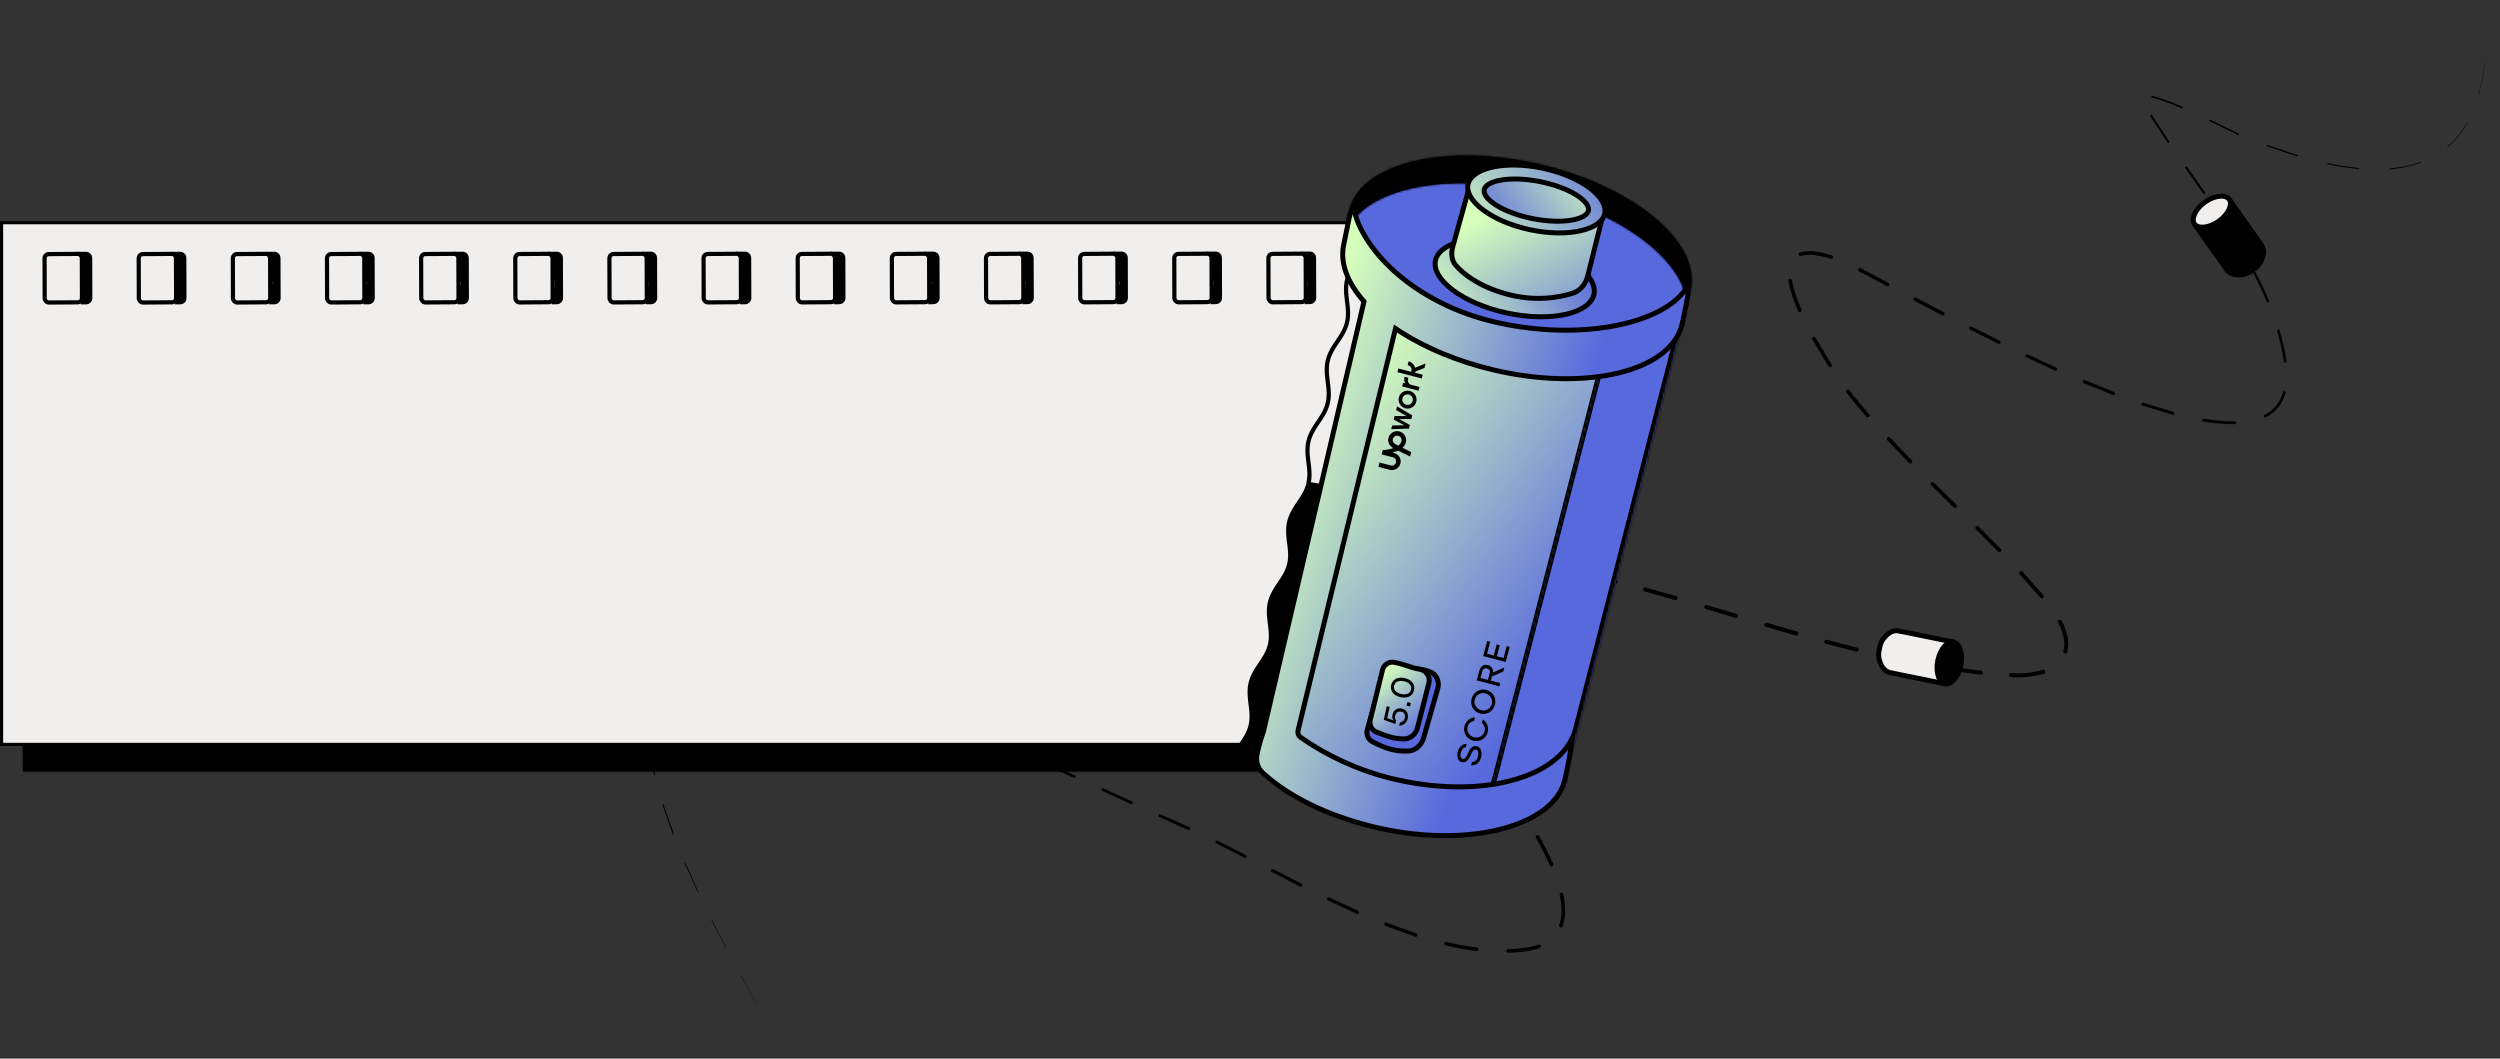 <svg width="1195" height="506" viewBox="0 0 1195 506" fill="none" xmlns="http://www.w3.org/2000/svg">
<rect x="0" y="0" width="1195" height="506" fill="#333333" stroke="none"/>
<path d="M376.056 505.715L368.736 492.626L376.056 505.715Z" fill="black"/>
<path d="M361.366 479.558L354.086 466.46C354.072 466.445 354.064 466.425 354.064 466.405C354.064 466.384 354.072 466.365 354.086 466.35C354.093 466.342 354.101 466.335 354.111 466.33C354.12 466.326 354.131 466.323 354.141 466.323C354.152 466.323 354.162 466.326 354.172 466.33C354.181 466.335 354.19 466.342 354.196 466.35L361.426 479.498C361.434 479.508 361.438 479.52 361.438 479.533C361.438 479.546 361.434 479.558 361.426 479.568C361.417 479.573 361.406 479.575 361.395 479.573C361.384 479.571 361.374 479.566 361.366 479.558Z" fill="black"/>
<path d="M346.988 453.252L340.108 439.934C340.099 439.918 340.094 439.9 340.092 439.881C340.091 439.863 340.093 439.844 340.098 439.827C340.104 439.809 340.113 439.793 340.125 439.779C340.137 439.764 340.152 439.753 340.168 439.744C340.184 439.736 340.202 439.73 340.221 439.729C340.239 439.727 340.258 439.729 340.276 439.735C340.293 439.74 340.31 439.749 340.324 439.761C340.338 439.773 340.35 439.788 340.358 439.804L347.178 453.142C347.192 453.17 347.195 453.203 347.186 453.232C347.176 453.262 347.156 453.287 347.128 453.302C347.102 453.311 347.075 453.311 347.049 453.302C347.024 453.292 347.002 453.275 346.988 453.252Z" fill="black"/>
<path d="M333.527 426.466L327.317 412.808C327.297 412.759 327.295 412.703 327.314 412.653C327.332 412.603 327.369 412.562 327.417 412.538C327.467 412.517 327.522 412.516 327.572 412.535C327.622 412.553 327.664 412.59 327.687 412.638L333.837 426.306C333.847 426.326 333.853 426.348 333.853 426.371C333.854 426.393 333.85 426.415 333.841 426.436C333.833 426.457 333.82 426.475 333.804 426.491C333.788 426.506 333.768 426.518 333.747 426.526C333.71 426.545 333.667 426.549 333.626 426.538C333.585 426.527 333.55 426.501 333.527 426.466Z" fill="black"/>
<path d="M321.647 398.91L316.647 384.752C316.634 384.722 316.628 384.688 316.629 384.655C316.63 384.622 316.637 384.589 316.652 384.559C316.666 384.529 316.686 384.502 316.711 384.481C316.736 384.459 316.765 384.442 316.797 384.432C316.861 384.409 316.931 384.412 316.992 384.44C317.054 384.468 317.102 384.519 317.127 384.582L322.127 398.73C322.146 398.787 322.142 398.849 322.116 398.904C322.09 398.958 322.044 399 321.987 399.02C321.959 399.041 321.926 399.055 321.892 399.06C321.857 399.066 321.822 399.063 321.789 399.052C321.755 399.042 321.725 399.023 321.701 398.998C321.676 398.974 321.658 398.943 321.647 398.91Z" fill="black"/>
<path d="M312.647 370.275C311.497 365.403 310.678 360.459 310.197 355.477C310.193 355.436 310.197 355.395 310.209 355.356C310.22 355.317 310.24 355.28 310.266 355.249C310.292 355.217 310.324 355.191 310.36 355.172C310.396 355.153 310.436 355.141 310.477 355.137C310.56 355.134 310.64 355.162 310.703 355.216C310.766 355.269 310.807 355.345 310.817 355.427C311.26 360.398 312.045 365.332 313.167 370.195C313.182 370.269 313.167 370.346 313.126 370.409C313.085 370.473 313.021 370.518 312.947 370.535C312.874 370.535 312.803 370.509 312.748 370.461C312.692 370.414 312.657 370.347 312.647 370.275Z" fill="black"/>
<path d="M310.647 340.409C311.392 335.378 313.359 330.606 316.377 326.511C316.406 326.473 316.443 326.442 316.485 326.418C316.526 326.395 316.572 326.38 316.62 326.374C316.667 326.368 316.715 326.372 316.761 326.386C316.807 326.399 316.85 326.421 316.887 326.451C316.963 326.51 317.012 326.597 317.025 326.692C317.038 326.787 317.014 326.883 316.957 326.961C313.988 330.936 312.035 335.577 311.267 340.479C311.261 340.523 311.246 340.566 311.223 340.605C311.2 340.643 311.169 340.677 311.133 340.703C311.096 340.729 311.054 340.748 311.011 340.757C310.967 340.767 310.921 340.767 310.877 340.759C310.806 340.733 310.745 340.685 310.704 340.622C310.663 340.559 310.643 340.484 310.647 340.409Z" fill="black"/>
<path d="M328.546 317.802C333.318 316.143 338.325 315.256 343.376 315.173C343.432 315.17 343.487 315.178 343.539 315.197C343.591 315.216 343.638 315.244 343.679 315.282C343.72 315.319 343.753 315.364 343.777 315.414C343.8 315.463 343.814 315.518 343.816 315.573C343.82 315.629 343.813 315.686 343.794 315.739C343.775 315.792 343.746 315.841 343.707 315.882C343.669 315.923 343.622 315.956 343.571 315.979C343.519 316.001 343.463 316.013 343.406 316.013C338.44 316.083 333.516 316.936 328.816 318.542C328.718 318.578 328.61 318.574 328.514 318.531C328.419 318.488 328.344 318.409 328.306 318.312C328.271 318.212 328.276 318.103 328.321 318.008C328.366 317.912 328.447 317.838 328.546 317.802Z" fill="black"/>
<path d="M358.417 316.033C363.417 316.703 368.317 317.672 373.197 318.812C373.259 318.826 373.317 318.852 373.369 318.889C373.421 318.926 373.464 318.973 373.498 319.027C373.531 319.081 373.554 319.141 373.564 319.203C373.574 319.266 373.572 319.33 373.557 319.392C373.543 319.454 373.516 319.512 373.48 319.564C373.443 319.615 373.396 319.659 373.342 319.693C373.288 319.726 373.228 319.749 373.165 319.759C373.103 319.769 373.039 319.767 372.977 319.752C368.117 318.592 363.227 317.612 358.297 316.933C358.238 316.925 358.18 316.906 358.128 316.876C358.077 316.847 358.031 316.807 357.995 316.759C357.959 316.712 357.932 316.658 357.917 316.6C357.902 316.542 357.898 316.482 357.907 316.423C357.914 316.363 357.933 316.306 357.963 316.254C357.993 316.203 358.033 316.157 358.08 316.121C358.128 316.085 358.182 316.058 358.24 316.043C358.297 316.028 358.358 316.024 358.417 316.033Z" fill="black"/>
<path d="M387.757 322.482L402.187 326.61C402.253 326.629 402.316 326.66 402.37 326.703C402.425 326.746 402.47 326.799 402.503 326.86C402.537 326.92 402.558 326.987 402.565 327.055C402.573 327.124 402.567 327.194 402.547 327.26C402.509 327.393 402.421 327.505 402.301 327.572C402.181 327.64 402.039 327.657 401.907 327.62L387.497 323.481C387.369 323.444 387.262 323.358 387.198 323.242C387.135 323.125 387.12 322.989 387.157 322.861C387.17 322.796 387.196 322.734 387.233 322.68C387.271 322.625 387.319 322.578 387.375 322.543C387.431 322.507 387.494 322.484 387.56 322.473C387.625 322.462 387.692 322.465 387.757 322.482Z" fill="black"/>
<path d="M416.498 331.15L430.648 336.069C430.787 336.119 430.9 336.221 430.964 336.354C431.028 336.487 431.036 336.639 430.988 336.779C430.965 336.847 430.928 336.91 430.88 336.964C430.832 337.018 430.774 337.062 430.709 337.094C430.644 337.125 430.573 337.144 430.501 337.148C430.429 337.152 430.356 337.142 430.288 337.119L416.148 332.17C416.081 332.146 416.019 332.11 415.967 332.062C415.914 332.015 415.871 331.958 415.84 331.894C415.809 331.829 415.792 331.76 415.788 331.689C415.784 331.618 415.794 331.547 415.818 331.48C415.841 331.414 415.876 331.352 415.923 331.299C415.969 331.246 416.026 331.203 416.089 331.173C416.152 331.142 416.221 331.124 416.291 331.12C416.362 331.117 416.432 331.127 416.498 331.15Z" fill="black"/>
<path d="M444.748 341.319L458.748 346.827C458.82 346.854 458.886 346.894 458.941 346.947C458.997 346.999 459.041 347.062 459.072 347.132C459.103 347.202 459.119 347.277 459.12 347.354C459.121 347.43 459.107 347.506 459.078 347.577C459.051 347.649 459.009 347.715 458.956 347.77C458.902 347.826 458.838 347.871 458.768 347.901C458.697 347.932 458.621 347.948 458.543 347.949C458.466 347.95 458.39 347.936 458.318 347.907L444.338 342.378C444.269 342.352 444.206 342.312 444.152 342.261C444.098 342.21 444.055 342.148 444.026 342.08C443.996 342.012 443.98 341.939 443.979 341.865C443.977 341.791 443.991 341.717 444.018 341.649C444.044 341.578 444.083 341.514 444.134 341.459C444.185 341.405 444.246 341.361 444.314 341.33C444.382 341.299 444.455 341.282 444.53 341.28C444.604 341.279 444.679 341.292 444.748 341.319Z" fill="black"/>
<path d="M472.578 352.557L486.378 358.476C486.462 358.502 486.539 358.544 486.605 358.602C486.671 358.659 486.725 358.73 486.761 358.809C486.798 358.888 486.818 358.975 486.819 359.062C486.82 359.15 486.802 359.236 486.768 359.317C486.733 359.397 486.681 359.469 486.617 359.528C486.552 359.587 486.476 359.631 486.393 359.659C486.31 359.686 486.222 359.696 486.135 359.687C486.048 359.677 485.964 359.65 485.888 359.606L472.118 353.667C471.984 353.597 471.882 353.479 471.832 353.337C471.781 353.195 471.786 353.039 471.845 352.9C471.904 352.762 472.014 352.65 472.151 352.589C472.289 352.527 472.445 352.519 472.588 352.567L472.578 352.557Z" fill="black"/>
<path d="M500.108 364.475L513.798 370.614C513.955 370.685 514.079 370.815 514.141 370.976C514.203 371.137 514.198 371.316 514.128 371.474C514.057 371.632 513.927 371.755 513.766 371.817C513.605 371.879 513.425 371.874 513.268 371.804L499.598 365.635C499.522 365.601 499.454 365.552 499.397 365.492C499.341 365.431 499.296 365.36 499.267 365.283C499.238 365.205 499.224 365.123 499.227 365.04C499.23 364.957 499.248 364.876 499.283 364.8C499.317 364.725 499.365 364.657 499.426 364.6C499.486 364.543 499.557 364.499 499.635 364.47C499.712 364.441 499.795 364.427 499.878 364.43C499.961 364.432 500.042 364.451 500.118 364.485L500.108 364.475Z" fill="black"/>
<path d="M527.457 376.863L541.107 383.082C541.188 383.119 541.261 383.171 541.322 383.237C541.383 383.302 541.43 383.379 541.461 383.463C541.492 383.547 541.506 383.636 541.501 383.725C541.497 383.814 541.475 383.902 541.437 383.982C541.4 384.064 541.348 384.137 541.282 384.198C541.217 384.259 541.141 384.307 541.057 384.339C540.974 384.37 540.885 384.385 540.795 384.382C540.706 384.379 540.618 384.359 540.537 384.322L526.907 378.073C526.826 378.037 526.752 377.986 526.692 377.921C526.631 377.857 526.584 377.781 526.553 377.698C526.522 377.615 526.508 377.527 526.512 377.438C526.517 377.35 526.538 377.263 526.577 377.183C526.612 377.103 526.663 377.031 526.727 376.972C526.791 376.912 526.866 376.866 526.949 376.836C527.031 376.806 527.118 376.793 527.205 376.798C527.293 376.802 527.378 376.825 527.457 376.863Z" fill="black"/>
<path d="M554.757 389.282L568.447 395.411C568.533 395.449 568.61 395.503 568.674 395.571C568.738 395.639 568.789 395.719 568.822 395.806C568.856 395.893 568.871 395.986 568.869 396.08C568.866 396.173 568.846 396.265 568.807 396.351C568.769 396.436 568.715 396.513 568.647 396.577C568.579 396.642 568.499 396.692 568.412 396.725C568.325 396.759 568.232 396.775 568.138 396.772C568.045 396.77 567.953 396.749 567.867 396.711L554.197 390.541C554.115 390.504 554.04 390.451 553.978 390.384C553.916 390.318 553.868 390.24 553.835 390.155C553.803 390.071 553.788 389.98 553.791 389.889C553.794 389.799 553.815 389.709 553.852 389.627C553.89 389.544 553.943 389.469 554.009 389.407C554.076 389.345 554.154 389.297 554.239 389.265C554.323 389.233 554.414 389.218 554.505 389.221C554.595 389.223 554.685 389.244 554.767 389.282H554.757Z" fill="black"/>
<path d="M582.027 401.85L595.417 408.629C595.591 408.721 595.722 408.877 595.782 409.064C595.841 409.251 595.825 409.454 595.737 409.629C595.694 409.717 595.633 409.795 595.559 409.859C595.485 409.923 595.399 409.972 595.306 410.003C595.213 410.034 595.115 410.045 595.017 410.038C594.92 410.03 594.825 410.004 594.737 409.959L581.387 403.15C581.299 403.107 581.221 403.046 581.157 402.972C581.093 402.898 581.045 402.811 581.015 402.718C580.985 402.625 580.975 402.526 580.984 402.429C580.992 402.331 581.021 402.236 581.067 402.15C581.157 401.985 581.307 401.861 581.486 401.805C581.666 401.749 581.86 401.765 582.027 401.85Z" fill="black"/>
<path d="M608.738 415.528L622.078 422.367C622.262 422.461 622.402 422.625 622.465 422.821C622.529 423.018 622.512 423.232 622.418 423.417C622.324 423.601 622.16 423.74 621.963 423.804C621.766 423.868 621.552 423.851 621.368 423.757L608.028 416.888C607.932 416.847 607.845 416.787 607.773 416.711C607.701 416.636 607.646 416.546 607.61 416.448C607.575 416.35 607.559 416.245 607.566 416.141C607.572 416.037 607.6 415.935 607.648 415.842C607.695 415.749 607.761 415.667 607.842 415.601C607.923 415.535 608.016 415.486 608.117 415.457C608.217 415.429 608.322 415.421 608.426 415.435C608.529 415.449 608.629 415.484 608.718 415.538L608.738 415.528Z" fill="black"/>
<path d="M635.507 429.006L649.097 435.305C649.291 435.394 649.442 435.557 649.517 435.757C649.592 435.958 649.585 436.18 649.497 436.375C649.403 436.568 649.238 436.717 649.036 436.79C648.834 436.863 648.612 436.854 648.417 436.765L634.817 430.466C634.626 430.377 634.478 430.216 634.406 430.018C634.333 429.82 634.343 429.602 634.432 429.411C634.52 429.22 634.681 429.072 634.879 429C635.077 428.928 635.296 428.937 635.487 429.026L635.507 429.006Z" fill="black"/>
<path d="M662.897 441.084L676.968 446.153H677.017C677.121 446.19 677.216 446.247 677.297 446.321C677.379 446.395 677.445 446.484 677.491 446.584C677.538 446.683 677.564 446.791 677.568 446.901C677.573 447.01 677.556 447.12 677.517 447.223C677.443 447.432 677.288 447.603 677.088 447.699C676.887 447.794 676.657 447.807 676.448 447.733L662.308 442.594C662.202 442.56 662.105 442.506 662.021 442.434C661.937 442.362 661.869 442.273 661.82 442.174C661.772 442.075 661.743 441.967 661.738 441.857C661.732 441.747 661.748 441.636 661.786 441.532C661.823 441.429 661.882 441.333 661.957 441.253C662.033 441.172 662.124 441.107 662.225 441.063C662.326 441.018 662.435 440.994 662.545 440.993C662.656 440.991 662.765 441.012 662.867 441.054L662.897 441.084Z" fill="black"/>
<path d="M691.328 450.233C696.158 451.397 701.049 452.295 705.978 452.922C706.202 452.95 706.406 453.066 706.544 453.244C706.683 453.422 706.745 453.648 706.718 453.872C706.69 454.096 706.574 454.3 706.396 454.438C706.218 454.577 705.992 454.639 705.768 454.612C700.774 453.978 695.82 453.067 690.928 451.882C690.715 451.828 690.532 451.693 690.417 451.507C690.301 451.321 690.262 451.097 690.308 450.883C690.33 450.772 690.375 450.667 690.438 450.574C690.502 450.481 690.584 450.402 690.68 450.341C690.775 450.28 690.881 450.24 690.993 450.221C691.104 450.202 691.218 450.206 691.328 450.233Z" fill="black"/>
<path d="M720.828 453.692C723.298 453.622 725.768 453.452 728.228 453.152C730.651 452.886 733.036 452.347 735.338 451.542C735.447 451.492 735.566 451.464 735.687 451.462C735.807 451.46 735.927 451.482 736.038 451.529C736.149 451.575 736.25 451.644 736.333 451.731C736.416 451.819 736.481 451.922 736.522 452.036C736.563 452.149 736.58 452.27 736.572 452.39C736.563 452.51 736.53 452.627 736.475 452.734C736.419 452.841 736.341 452.935 736.247 453.011C736.153 453.086 736.044 453.141 735.928 453.172C733.499 454.014 730.983 454.581 728.428 454.862C725.921 455.161 723.401 455.345 720.868 455.411C720.64 455.411 720.421 455.321 720.26 455.16C720.098 454.998 720.008 454.78 720.008 454.552C720.008 454.324 720.098 454.105 720.26 453.944C720.421 453.782 720.64 453.692 720.868 453.692H720.828Z" fill="black"/>
<path d="M745.338 442.114C746.094 439.829 746.452 437.431 746.398 435.025C746.35 432.583 746.062 430.151 745.538 427.766C745.514 427.653 745.512 427.537 745.532 427.424C745.553 427.311 745.595 427.204 745.658 427.107C745.72 427.01 745.8 426.927 745.895 426.862C745.989 426.796 746.096 426.75 746.208 426.726C746.32 426.702 746.436 426.7 746.549 426.72C746.662 426.741 746.77 426.783 746.867 426.845C746.963 426.908 747.047 426.988 747.112 427.083C747.178 427.177 747.224 427.283 747.248 427.396C747.796 429.896 748.094 432.445 748.138 435.005C748.197 437.613 747.801 440.211 746.968 442.683C746.94 442.802 746.886 442.914 746.812 443.01C746.738 443.107 746.644 443.187 746.537 443.245C746.429 443.304 746.311 443.339 746.189 443.348C746.068 443.357 745.945 443.341 745.83 443.3C745.715 443.259 745.61 443.195 745.522 443.11C745.433 443.026 745.364 442.925 745.317 442.812C745.271 442.699 745.249 442.577 745.252 442.455C745.256 442.333 745.285 442.214 745.338 442.104V442.114Z" fill="black"/>
<path d="M740.848 413.728C738.848 409.179 736.578 404.729 734.148 400.41C734.09 400.309 734.054 400.198 734.04 400.082C734.026 399.967 734.034 399.85 734.066 399.738C734.097 399.626 734.149 399.522 734.221 399.43C734.293 399.339 734.381 399.262 734.483 399.205C734.584 399.148 734.695 399.111 734.81 399.097C734.926 399.083 735.043 399.092 735.154 399.123C735.266 399.154 735.371 399.207 735.462 399.279C735.554 399.35 735.63 399.439 735.688 399.54C738.173 403.918 740.432 408.42 742.458 413.028C742.532 413.238 742.523 413.468 742.435 413.672C742.346 413.876 742.183 414.039 741.979 414.128C741.774 414.217 741.544 414.225 741.334 414.151C741.125 414.076 740.951 413.925 740.848 413.728Z" fill="black"/>
<path d="M726.407 387.622L717.957 375.284C717.858 375.088 717.833 374.863 717.888 374.651C717.943 374.438 718.074 374.253 718.256 374.13C718.437 374.008 718.658 373.955 718.875 373.984C719.093 374.012 719.293 374.119 719.437 374.284L727.927 386.702C728.046 386.897 728.086 387.13 728.038 387.354C727.99 387.577 727.857 387.773 727.668 387.902C727.479 388.03 727.248 388.081 727.023 388.044C726.797 388.007 726.595 387.884 726.457 387.702L726.407 387.622Z" fill="black"/>
<path d="M709.228 363.086L700.648 350.778C700.564 350.682 700.502 350.569 700.465 350.447C700.427 350.325 700.417 350.196 700.433 350.07C700.45 349.943 700.493 349.822 700.56 349.713C700.627 349.604 700.716 349.511 700.822 349.44C700.928 349.368 701.047 349.32 701.173 349.299C701.299 349.277 701.428 349.282 701.551 349.314C701.675 349.346 701.79 349.404 701.89 349.484C701.989 349.564 702.07 349.664 702.128 349.778L710.648 362.046C710.737 362.141 710.805 362.254 710.846 362.377C710.887 362.5 710.901 362.631 710.887 362.761C710.873 362.89 710.83 363.015 710.763 363.126C710.696 363.237 710.606 363.333 710.498 363.406C710.391 363.479 710.269 363.528 710.14 363.55C710.012 363.571 709.881 363.565 709.755 363.53C709.63 363.496 709.513 363.435 709.414 363.351C709.314 363.268 709.234 363.163 709.178 363.046L709.228 363.086Z" fill="black"/>
<path d="M692.477 338.119C689.887 333.83 687.417 329.441 685.167 324.941C685.059 324.724 685.043 324.473 685.121 324.243C685.198 324.013 685.364 323.824 685.582 323.717C685.799 323.609 686.051 323.593 686.28 323.67C686.51 323.748 686.699 323.914 686.807 324.132C689.027 328.571 691.467 332.92 694.037 337.18C694.162 337.386 694.199 337.634 694.141 337.869C694.083 338.103 693.934 338.305 693.727 338.429C693.52 338.554 693.272 338.591 693.038 338.533C692.803 338.475 692.601 338.326 692.477 338.119Z" fill="black"/>
<path d="M679.196 311.073C677.482 306.31 676.206 301.401 675.386 296.405C675.348 296.161 675.408 295.912 675.553 295.712C675.699 295.513 675.917 295.379 676.161 295.34C676.405 295.302 676.655 295.362 676.854 295.507C677.054 295.653 677.188 295.871 677.226 296.115C678.016 301.009 679.258 305.819 680.936 310.483C681.019 310.714 681.006 310.968 680.901 311.189C680.796 311.41 680.607 311.581 680.376 311.663C680.146 311.745 679.892 311.732 679.67 311.627C679.449 311.522 679.279 311.334 679.196 311.103V311.073Z" fill="black"/>
<path d="M675.137 281.138C675.642 278.555 676.663 276.1 678.137 273.919C679.655 271.761 681.607 269.942 683.867 268.58C684.079 268.447 684.335 268.404 684.579 268.461C684.823 268.517 685.034 268.668 685.167 268.88C685.299 269.092 685.342 269.348 685.286 269.592C685.23 269.836 685.079 270.047 684.867 270.18C682.828 271.406 681.067 273.044 679.697 274.989C678.353 276.957 677.424 279.179 676.967 281.518C676.916 281.761 676.772 281.973 676.564 282.109C676.357 282.245 676.104 282.293 675.862 282.243C675.619 282.192 675.406 282.048 675.27 281.841C675.134 281.633 675.086 281.381 675.137 281.138Z" fill="black"/>
<path d="M698.537 264.191C703.577 263.726 708.648 263.726 713.687 264.191C713.926 264.225 714.143 264.35 714.293 264.538C714.443 264.727 714.517 264.965 714.497 265.206C714.478 265.446 714.369 265.67 714.19 265.833C714.012 265.995 713.779 266.084 713.537 266.081C708.612 265.619 703.655 265.602 698.727 266.031C698.482 266.051 698.239 265.974 698.05 265.816C697.861 265.659 697.741 265.434 697.716 265.189C697.691 264.944 697.763 264.699 697.917 264.507C698.07 264.315 698.293 264.19 698.537 264.161V264.191Z" fill="black"/>
<path d="M728.648 266.27L743.368 269.469C743.523 269.457 743.679 269.481 743.824 269.541C743.968 269.6 744.097 269.692 744.199 269.809C744.302 269.927 744.375 270.067 744.414 270.218C744.453 270.369 744.456 270.528 744.422 270.68C744.389 270.832 744.32 270.975 744.222 271.096C744.123 271.217 743.998 271.314 743.856 271.378C743.713 271.442 743.558 271.471 743.402 271.465C743.246 271.458 743.094 271.415 742.958 271.339H742.908L728.308 268.16H728.248C728.125 268.135 728.008 268.085 727.905 268.015C727.801 267.944 727.713 267.854 727.645 267.748C727.577 267.643 727.53 267.525 727.508 267.402C727.487 267.279 727.49 267.152 727.518 267.03C727.575 266.784 727.724 266.569 727.933 266.428C728.143 266.287 728.398 266.231 728.648 266.27Z" fill="black"/>
<path d="M757.877 273.329C760.287 273.979 762.677 274.638 765.087 275.268L772.377 277.078C772.621 277.146 772.831 277.305 772.963 277.522C773.095 277.739 773.139 277.999 773.087 278.247C773.018 278.492 772.859 278.702 772.642 278.834C772.425 278.966 772.165 279.01 771.917 278.957L764.647 277.158C762.227 276.528 759.797 275.848 757.377 275.158C757.189 275.047 757.043 274.877 756.96 274.675C756.878 274.473 756.864 274.25 756.921 274.039C756.978 273.828 757.102 273.642 757.274 273.508C757.447 273.375 757.658 273.301 757.877 273.299V273.329Z" fill="black"/>
<path d="M786.898 280.908L801.358 284.967C801.565 285.071 801.73 285.244 801.823 285.456C801.917 285.668 801.934 285.906 801.871 286.13C801.809 286.353 801.67 286.547 801.48 286.68C801.29 286.813 801.059 286.875 800.828 286.856L786.408 282.787C786.258 282.78 786.112 282.74 785.98 282.668C785.848 282.597 785.733 282.497 785.645 282.375C785.557 282.254 785.498 282.114 785.471 281.966C785.444 281.819 785.451 281.667 785.491 281.522C785.531 281.378 785.603 281.244 785.702 281.131C785.801 281.018 785.924 280.929 786.062 280.87C786.2 280.811 786.349 280.783 786.499 280.79C786.649 280.797 786.796 280.837 786.928 280.908H786.898Z" fill="black"/>
<path d="M815.757 289.167L830.147 293.425C830.398 293.504 830.608 293.678 830.732 293.91C830.855 294.142 830.882 294.413 830.807 294.665C830.729 294.914 830.556 295.122 830.327 295.245C830.097 295.368 829.828 295.397 829.577 295.325L815.207 291.056C814.997 290.952 814.831 290.777 814.737 290.562C814.642 290.348 814.627 290.107 814.692 289.882C814.758 289.656 814.9 289.461 815.095 289.331C815.29 289.2 815.524 289.142 815.757 289.167Z" fill="black"/>
<path d="M844.528 297.676L858.928 301.834C859.18 301.909 859.393 302.079 859.521 302.31C859.648 302.54 859.679 302.811 859.608 303.064C859.536 303.318 859.366 303.533 859.135 303.663C858.905 303.792 858.633 303.825 858.378 303.754L843.958 299.575C843.731 299.481 843.546 299.307 843.439 299.085C843.332 298.864 843.311 298.611 843.379 298.374C843.447 298.138 843.6 297.935 843.808 297.804C844.016 297.674 844.266 297.624 844.508 297.666L844.528 297.676Z" fill="black"/>
<path d="M873.368 305.844L887.868 309.603C888.084 309.699 888.258 309.868 888.361 310.081C888.464 310.294 888.488 310.536 888.43 310.765C888.371 310.993 888.233 311.194 888.041 311.331C887.848 311.468 887.613 311.532 887.378 311.512L872.838 307.754C872.7 307.732 872.569 307.682 872.452 307.607C872.335 307.532 872.234 307.433 872.158 307.317C872.081 307.201 872.029 307.07 872.006 306.932C871.983 306.795 871.989 306.655 872.023 306.52C872.057 306.385 872.119 306.259 872.205 306.149C872.291 306.04 872.399 305.949 872.522 305.884C872.644 305.818 872.78 305.779 872.918 305.769C873.057 305.759 873.197 305.777 873.328 305.824L873.368 305.844Z" fill="black"/>
<path d="M902.447 313.043L917.107 316.042C917.319 316.133 917.494 316.293 917.601 316.497C917.708 316.701 917.741 316.935 917.695 317.161C917.65 317.387 917.527 317.59 917.349 317.736C917.171 317.881 916.948 317.961 916.717 317.962L901.987 314.963C901.768 314.876 901.586 314.715 901.474 314.508C901.362 314.301 901.326 314.06 901.374 313.83C901.422 313.599 901.55 313.392 901.735 313.247C901.921 313.101 902.152 313.025 902.387 313.033L902.447 313.043Z" fill="black"/>
<path d="M931.857 318.602L946.647 320.531C946.798 320.512 946.952 320.529 947.096 320.578C947.24 320.628 947.371 320.71 947.479 320.819C947.587 320.927 947.668 321.058 947.717 321.203C947.766 321.347 947.781 321.501 947.762 321.652C947.742 321.804 947.688 321.949 947.603 322.076C947.519 322.203 947.407 322.309 947.275 322.386C947.143 322.463 946.995 322.509 946.843 322.52C946.691 322.532 946.538 322.508 946.397 322.451L931.567 320.481C931.416 320.497 931.265 320.478 931.123 320.427C930.981 320.376 930.852 320.293 930.747 320.185C930.642 320.077 930.562 319.947 930.514 319.803C930.467 319.66 930.452 319.508 930.471 319.359C930.491 319.209 930.544 319.066 930.626 318.939C930.709 318.813 930.819 318.707 930.949 318.63C931.078 318.552 931.223 318.505 931.374 318.491C931.524 318.478 931.675 318.499 931.817 318.552L931.857 318.602Z" fill="black"/>
<path d="M961.577 321.762C966.469 322.083 971.38 321.583 976.107 320.282C976.237 320.195 976.385 320.14 976.54 320.12C976.695 320.101 976.852 320.118 976.999 320.17C977.146 320.222 977.279 320.308 977.387 320.421C977.495 320.534 977.575 320.67 977.621 320.819C977.667 320.969 977.677 321.127 977.65 321.281C977.624 321.434 977.562 321.58 977.469 321.706C977.377 321.831 977.256 321.933 977.116 322.004C976.977 322.074 976.823 322.111 976.667 322.112C971.731 323.482 966.599 324.013 961.487 323.681C961.336 323.718 961.179 323.719 961.028 323.685C960.877 323.65 960.736 323.581 960.616 323.483C960.496 323.385 960.401 323.26 960.337 323.119C960.274 322.977 960.244 322.823 960.251 322.668C960.257 322.514 960.3 322.362 960.375 322.227C960.45 322.091 960.555 321.975 960.683 321.887C960.81 321.799 960.957 321.742 961.11 321.72C961.263 321.698 961.42 321.713 961.567 321.762H961.577Z" fill="black"/>
<path d="M986.267 311.483C986.87 309.194 986.905 306.791 986.367 304.485C985.823 302.127 984.98 299.849 983.857 297.706C983.791 297.594 983.748 297.47 983.732 297.341C983.716 297.212 983.726 297.082 983.762 296.957C983.799 296.832 983.86 296.716 983.943 296.617C984.026 296.517 984.128 296.435 984.244 296.376C984.359 296.317 984.486 296.282 984.615 296.274C984.745 296.266 984.875 296.285 984.997 296.329C985.119 296.373 985.231 296.441 985.325 296.53C985.42 296.619 985.495 296.727 985.547 296.846C986.755 299.134 987.656 301.571 988.227 304.095C988.837 306.694 988.796 309.404 988.107 311.983C987.989 312.159 987.819 312.293 987.621 312.365C987.422 312.438 987.206 312.446 987.003 312.388C986.8 312.331 986.62 312.21 986.489 312.044C986.359 311.878 986.284 311.675 986.277 311.463L986.267 311.483Z" fill="black"/>
<path d="M975.306 285.677L965.346 274.489C965.211 274.3 965.15 274.067 965.176 273.836C965.202 273.605 965.312 273.392 965.487 273.237C965.661 273.083 965.886 272.999 966.119 273.001C966.352 273.003 966.575 273.092 966.746 273.249L976.746 284.457C976.829 284.55 976.892 284.658 976.933 284.775C976.973 284.892 976.99 285.015 976.983 285.139C976.975 285.263 976.944 285.383 976.889 285.495C976.835 285.606 976.759 285.705 976.666 285.787C976.576 285.871 976.47 285.936 976.354 285.978C976.238 286.02 976.115 286.038 975.992 286.032C975.868 286.025 975.748 285.994 975.637 285.94C975.526 285.886 975.427 285.81 975.346 285.717L975.306 285.677Z" fill="black"/>
<path d="M955.037 263.651L944.487 253.012C944.4 252.927 944.331 252.825 944.284 252.712C944.237 252.6 944.213 252.479 944.213 252.357C944.213 252.235 944.237 252.115 944.284 252.002C944.331 251.89 944.4 251.788 944.487 251.702C944.572 251.616 944.673 251.547 944.784 251.5C944.896 251.453 945.016 251.429 945.137 251.429C945.258 251.429 945.378 251.453 945.489 251.5C945.601 251.547 945.702 251.616 945.787 251.702L956.367 262.351C956.455 262.437 956.526 262.54 956.574 262.653C956.623 262.767 956.648 262.889 956.648 263.013C956.649 263.136 956.625 263.259 956.578 263.373C956.531 263.487 956.461 263.59 956.374 263.677C956.286 263.764 956.182 263.833 956.067 263.879C955.953 263.926 955.83 263.949 955.707 263.947C955.583 263.946 955.461 263.919 955.348 263.87C955.235 263.821 955.132 263.75 955.047 263.661L955.037 263.651Z" fill="black"/>
<path d="M933.808 242.494L923.128 231.965C923.042 231.881 922.974 231.781 922.928 231.671C922.881 231.561 922.856 231.442 922.855 231.322C922.855 231.203 922.877 231.084 922.922 230.973C922.967 230.862 923.034 230.761 923.118 230.675C923.202 230.59 923.302 230.522 923.412 230.475C923.522 230.429 923.641 230.404 923.761 230.403C923.88 230.402 923.999 230.425 924.11 230.47C924.221 230.515 924.322 230.581 924.408 230.665L935.098 241.184C935.198 241.264 935.28 241.365 935.338 241.479C935.397 241.593 935.431 241.718 935.439 241.846C935.447 241.974 935.428 242.102 935.383 242.222C935.338 242.342 935.268 242.452 935.179 242.543C935.089 242.635 934.981 242.707 934.862 242.755C934.743 242.802 934.615 242.824 934.487 242.82C934.359 242.815 934.233 242.784 934.118 242.727C934.003 242.671 933.9 242.592 933.818 242.494H933.808Z" fill="black"/>
<path d="M912.538 221.307L902.168 210.499C902.071 210.416 901.993 210.314 901.938 210.199C901.883 210.084 901.853 209.959 901.85 209.832C901.846 209.705 901.87 209.578 901.918 209.461C901.967 209.343 902.039 209.237 902.131 209.149C902.223 209.061 902.333 208.994 902.453 208.951C902.573 208.908 902.7 208.891 902.827 208.9C902.954 208.909 903.077 208.945 903.19 209.005C903.302 209.065 903.4 209.148 903.478 209.249L913.828 220.067C913.913 220.151 913.98 220.251 914.026 220.36C914.072 220.47 914.095 220.588 914.095 220.707C914.095 220.826 914.072 220.944 914.026 221.054C913.98 221.164 913.913 221.263 913.828 221.347C913.744 221.432 913.643 221.499 913.532 221.545C913.422 221.591 913.303 221.615 913.183 221.615C913.063 221.615 912.945 221.591 912.834 221.545C912.723 221.499 912.623 221.432 912.538 221.347V221.307Z" fill="black"/>
<path d="M892.127 199.26L887.296 193.501C886.496 192.501 885.676 191.602 884.896 190.612L882.586 187.612C882.515 187.52 882.462 187.414 882.432 187.301C882.401 187.188 882.393 187.07 882.408 186.954C882.422 186.838 882.46 186.726 882.518 186.625C882.576 186.523 882.654 186.434 882.746 186.362C882.839 186.291 882.945 186.238 883.058 186.207C883.171 186.177 883.289 186.169 883.405 186.183C883.521 186.198 883.633 186.236 883.734 186.294C883.836 186.352 883.925 186.43 883.996 186.522L886.266 189.462C887.036 190.462 887.867 191.372 888.657 192.331L893.467 198.061C893.617 198.246 893.689 198.483 893.666 198.72C893.644 198.958 893.529 199.177 893.347 199.33C893.257 199.406 893.153 199.464 893.041 199.5C892.929 199.535 892.811 199.548 892.694 199.538C892.576 199.528 892.462 199.495 892.358 199.44C892.254 199.385 892.162 199.311 892.086 199.22L892.127 199.26Z" fill="black"/>
<path d="M874.058 175.174L866.318 162.286C866.258 162.187 866.219 162.077 866.201 161.963C866.184 161.848 866.189 161.731 866.217 161.619C866.274 161.392 866.418 161.197 866.618 161.076C866.818 160.956 867.058 160.919 867.285 160.976C867.512 161.032 867.707 161.176 867.828 161.376V161.426L875.518 174.204V174.254C875.623 174.455 875.648 174.688 875.587 174.907C875.527 175.125 875.385 175.312 875.191 175.429C874.997 175.547 874.765 175.586 874.544 175.538C874.322 175.491 874.127 175.361 873.998 175.174H874.058Z" fill="black"/>
<path d="M859.547 148.818C857.424 144.205 855.85 139.359 854.857 134.38C854.82 134.153 854.873 133.921 855.006 133.733C855.139 133.546 855.341 133.419 855.568 133.38C855.679 133.36 855.794 133.362 855.905 133.386C856.015 133.411 856.12 133.457 856.213 133.522C856.306 133.587 856.385 133.67 856.446 133.765C856.507 133.861 856.548 133.968 856.568 134.08C857.541 138.909 859.079 143.607 861.148 148.078C861.222 148.288 861.213 148.518 861.125 148.722C861.036 148.926 860.873 149.089 860.669 149.177C860.464 149.266 860.234 149.274 860.024 149.2C859.814 149.126 859.64 148.975 859.538 148.778L859.547 148.818Z" fill="black"/>
<path d="M860.357 120.692C862.902 119.979 865.573 119.842 868.177 120.292C870.701 120.667 873.189 121.249 875.617 122.031C875.726 122.065 875.826 122.119 875.913 122.192C876.001 122.264 876.073 122.353 876.126 122.453C876.179 122.553 876.211 122.663 876.222 122.776C876.232 122.889 876.221 123.003 876.187 123.111C876.154 123.219 876.099 123.32 876.027 123.407C875.954 123.495 875.865 123.567 875.765 123.62C875.665 123.673 875.555 123.705 875.442 123.716C875.329 123.726 875.216 123.714 875.107 123.681C872.77 122.927 870.376 122.365 867.947 122.001C865.618 121.6 863.229 121.713 860.947 122.331C860.837 122.376 860.718 122.397 860.599 122.394C860.48 122.391 860.363 122.363 860.255 122.313C860.147 122.263 860.05 122.191 859.971 122.102C859.892 122.013 859.832 121.908 859.795 121.795C859.758 121.682 859.745 121.562 859.756 121.444C859.767 121.325 859.802 121.21 859.86 121.106C859.917 121.001 859.995 120.91 860.089 120.837C860.184 120.764 860.292 120.711 860.407 120.682L860.357 120.692Z" fill="black"/>
<path d="M889.417 128.221L902.687 135.22C902.888 135.326 903.038 135.507 903.104 135.724C903.171 135.94 903.149 136.175 903.042 136.375C902.936 136.575 902.755 136.725 902.538 136.791C902.322 136.858 902.088 136.836 901.887 136.73L888.627 129.731C888.438 129.618 888.299 129.437 888.239 129.225C888.18 129.013 888.203 128.786 888.306 128.591C888.409 128.396 888.582 128.248 888.791 128.177C889 128.107 889.227 128.119 889.427 128.211L889.417 128.221Z" fill="black"/>
<path d="M915.918 142.279L929.158 149.278C929.334 149.392 929.46 149.567 929.513 149.77C929.566 149.973 929.541 150.188 929.443 150.373C929.346 150.559 929.182 150.701 928.985 150.772C928.788 150.843 928.572 150.838 928.378 150.757L915.118 143.758C914.921 143.654 914.773 143.475 914.707 143.261C914.641 143.047 914.663 142.816 914.768 142.619C914.873 142.421 915.052 142.273 915.266 142.208C915.479 142.142 915.711 142.164 915.908 142.269L915.918 142.279Z" fill="black"/>
<path d="M942.448 156.126L955.828 162.855C955.929 162.898 956.02 162.96 956.096 163.039C956.172 163.118 956.231 163.211 956.269 163.314C956.307 163.416 956.324 163.526 956.319 163.635C956.313 163.744 956.285 163.851 956.236 163.949C956.187 164.047 956.119 164.134 956.035 164.205C955.952 164.276 955.855 164.328 955.75 164.36C955.645 164.391 955.535 164.401 955.426 164.388C955.317 164.375 955.212 164.34 955.118 164.285L941.708 157.586C941.514 157.488 941.368 157.317 941.3 157.111C941.233 156.905 941.25 156.68 941.348 156.486C941.394 156.39 941.46 156.304 941.54 156.234C941.621 156.163 941.715 156.11 941.816 156.076C941.918 156.042 942.025 156.03 942.132 156.038C942.239 156.047 942.343 156.077 942.438 156.126H942.448Z" fill="black"/>
<path d="M969.297 169.395L982.887 175.704C983.054 175.8 983.179 175.955 983.237 176.139C983.295 176.323 983.282 176.522 983.2 176.697C983.119 176.872 982.974 177.009 982.796 177.083C982.617 177.156 982.418 177.16 982.237 177.093L968.647 170.814C968.466 170.729 968.325 170.578 968.253 170.392C968.18 170.206 968.182 169.999 968.257 169.814C968.344 169.635 968.495 169.496 968.68 169.424C968.866 169.351 969.072 169.352 969.257 169.425L969.297 169.395Z" fill="black"/>
<path d="M996.648 181.713L1010.53 187.352C1010.62 187.391 1010.7 187.448 1010.77 187.52C1010.84 187.591 1010.9 187.676 1010.94 187.769C1010.97 187.862 1010.99 187.961 1010.99 188.061C1010.99 188.161 1010.97 188.26 1010.93 188.352C1010.89 188.447 1010.84 188.533 1010.77 188.605C1010.69 188.678 1010.61 188.734 1010.52 188.772C1010.42 188.81 1010.32 188.827 1010.22 188.824C1010.12 188.82 1010.02 188.796 1009.93 188.752L995.998 183.133C995.902 183.098 995.815 183.043 995.741 182.973C995.667 182.903 995.609 182.818 995.569 182.724C995.53 182.63 995.51 182.53 995.512 182.428C995.513 182.326 995.536 182.226 995.578 182.133C995.615 182.039 995.67 181.954 995.741 181.881C995.812 181.809 995.896 181.752 995.989 181.713C996.082 181.674 996.182 181.654 996.283 181.654C996.384 181.654 996.484 181.674 996.578 181.713H996.648Z" fill="black"/>
<path d="M1024.56 192.501L1038.86 196.89C1039.04 196.947 1039.18 197.073 1039.27 197.239C1039.36 197.405 1039.38 197.599 1039.33 197.779C1039.3 197.868 1039.25 197.949 1039.2 198.02C1039.14 198.091 1039.06 198.15 1038.98 198.192C1038.9 198.235 1038.81 198.261 1038.72 198.269C1038.63 198.277 1038.53 198.267 1038.45 198.239L1024.06 193.851C1023.97 193.823 1023.88 193.778 1023.81 193.718C1023.73 193.658 1023.67 193.584 1023.63 193.5C1023.59 193.417 1023.56 193.325 1023.55 193.231C1023.54 193.137 1023.55 193.041 1023.58 192.951C1023.6 192.86 1023.65 192.776 1023.71 192.703C1023.77 192.629 1023.84 192.569 1023.93 192.524C1024.01 192.48 1024.1 192.452 1024.2 192.443C1024.29 192.434 1024.39 192.443 1024.48 192.471L1024.56 192.501Z" fill="black"/>
<path d="M1053.42 200.13C1058.3 201.009 1063.26 201.438 1068.22 201.41C1068.31 201.399 1068.41 201.407 1068.5 201.436C1068.59 201.465 1068.68 201.512 1068.75 201.576C1068.82 201.64 1068.88 201.718 1068.92 201.806C1068.96 201.894 1068.98 201.989 1068.98 202.085C1068.98 202.182 1068.96 202.277 1068.92 202.365C1068.88 202.452 1068.82 202.531 1068.75 202.594C1068.68 202.658 1068.59 202.706 1068.5 202.735C1068.41 202.763 1068.31 202.772 1068.22 202.76C1063.18 202.795 1058.15 202.374 1053.19 201.5C1053.01 201.471 1052.85 201.371 1052.74 201.223C1052.63 201.075 1052.59 200.891 1052.62 200.71C1052.65 200.529 1052.75 200.368 1052.9 200.261C1053.05 200.155 1053.24 200.111 1053.42 200.14V200.13Z" fill="black"/>
<path d="M1082.47 198.36C1084.62 197.266 1086.53 195.729 1088.05 193.851C1089.54 191.94 1090.63 189.756 1091.28 187.422C1091.3 187.338 1091.33 187.259 1091.39 187.19C1091.44 187.12 1091.5 187.062 1091.58 187.018C1091.65 186.975 1091.73 186.947 1091.82 186.936C1091.91 186.925 1091.99 186.931 1092.08 186.955C1092.16 186.979 1092.24 187.019 1092.3 187.073C1092.37 187.128 1092.43 187.195 1092.47 187.271C1092.51 187.348 1092.53 187.431 1092.54 187.517C1092.55 187.603 1092.53 187.69 1092.51 187.772C1091.83 190.276 1090.66 192.619 1089.06 194.661C1087.42 196.69 1085.38 198.349 1083.06 199.53C1082.9 199.605 1082.73 199.617 1082.56 199.563C1082.4 199.509 1082.26 199.394 1082.18 199.242C1082.1 199.089 1082.09 198.912 1082.14 198.747C1082.19 198.583 1082.3 198.444 1082.45 198.36H1082.47Z" fill="black"/>
<path d="M1091.74 172.795C1091.55 171.575 1091.36 170.345 1091.11 169.125C1090.86 167.905 1090.63 166.685 1090.35 165.476C1089.81 163.046 1089.18 160.646 1088.48 158.257C1088.45 158.18 1088.45 158.099 1088.45 158.02C1088.46 157.94 1088.49 157.862 1088.52 157.792C1088.56 157.721 1088.61 157.659 1088.68 157.608C1088.74 157.558 1088.81 157.52 1088.89 157.497C1088.96 157.474 1089.04 157.466 1089.12 157.474C1089.2 157.483 1089.28 157.506 1089.35 157.544C1089.42 157.582 1089.48 157.634 1089.54 157.696C1089.59 157.758 1089.62 157.83 1089.65 157.907C1090.36 160.316 1091 162.756 1091.56 165.206C1091.84 166.425 1092.1 167.655 1092.33 168.895C1092.56 170.135 1092.78 171.365 1092.98 172.615C1093 172.699 1093 172.787 1092.99 172.872C1092.97 172.958 1092.94 173.04 1092.89 173.112C1092.84 173.185 1092.78 173.246 1092.71 173.293C1092.63 173.34 1092.55 173.372 1092.47 173.386C1092.38 173.4 1092.29 173.396 1092.21 173.374C1092.12 173.352 1092.04 173.313 1091.98 173.259C1091.91 173.206 1091.85 173.139 1091.81 173.062C1091.77 172.985 1091.74 172.901 1091.74 172.815V172.795Z" fill="black"/>
<path d="M1083.49 144.178C1081.58 139.579 1079.44 135.08 1077.14 130.66C1077.1 130.532 1077.11 130.395 1077.16 130.271C1077.21 130.148 1077.3 130.046 1077.42 129.982C1077.54 129.919 1077.67 129.898 1077.8 129.923C1077.93 129.948 1078.05 130.018 1078.14 130.12C1080.47 134.56 1082.63 139.119 1084.56 143.728C1084.59 143.799 1084.61 143.875 1084.61 143.953C1084.61 144.03 1084.59 144.107 1084.57 144.179C1084.54 144.25 1084.49 144.315 1084.44 144.37C1084.38 144.425 1084.32 144.469 1084.25 144.498C1084.18 144.529 1084.1 144.546 1084.02 144.546C1083.94 144.547 1083.86 144.532 1083.79 144.502C1083.72 144.472 1083.65 144.428 1083.6 144.373C1083.54 144.317 1083.5 144.251 1083.47 144.178H1083.49Z" fill="black"/>
<path d="M1069.77 117.633L1061.77 105.014C1061.72 104.954 1061.68 104.885 1061.66 104.81C1061.64 104.735 1061.64 104.657 1061.65 104.58C1061.66 104.504 1061.69 104.431 1061.73 104.366C1061.78 104.301 1061.83 104.246 1061.9 104.204C1061.96 104.162 1062.04 104.135 1062.11 104.123C1062.19 104.112 1062.27 104.117 1062.34 104.137C1062.42 104.158 1062.49 104.195 1062.55 104.244C1062.61 104.293 1062.65 104.355 1062.69 104.425L1070.79 117.073C1070.83 117.134 1070.86 117.202 1070.87 117.275C1070.89 117.348 1070.89 117.422 1070.87 117.494C1070.85 117.567 1070.82 117.635 1070.78 117.695C1070.74 117.754 1070.68 117.805 1070.62 117.843C1070.56 117.883 1070.49 117.911 1070.42 117.924C1070.34 117.937 1070.27 117.936 1070.2 117.92C1070.13 117.904 1070.06 117.874 1070 117.832C1069.94 117.789 1069.89 117.735 1069.85 117.673L1069.77 117.633Z" fill="black"/>
<path d="M1053.24 92.646L1044.59 80.398C1044.51 80.284 1044.48 80.146 1044.51 80.012C1044.53 79.878 1044.61 79.758 1044.72 79.678C1044.77 79.639 1044.83 79.611 1044.9 79.596C1044.97 79.581 1045.03 79.579 1045.1 79.592C1045.17 79.604 1045.23 79.629 1045.29 79.666C1045.34 79.704 1045.39 79.752 1045.43 79.808L1054.11 92.046C1054.17 92.16 1054.19 92.294 1054.16 92.422C1054.13 92.55 1054.06 92.663 1053.95 92.739C1053.85 92.815 1053.71 92.848 1053.58 92.833C1053.45 92.818 1053.33 92.755 1053.25 92.656L1053.24 92.646Z" fill="black"/>
<path d="M1036.02 68.08L1027.8 55.522C1027.76 55.471 1027.74 55.413 1027.73 55.353C1027.72 55.294 1027.72 55.232 1027.73 55.172C1027.75 55.113 1027.77 55.057 1027.81 55.007C1027.84 54.957 1027.89 54.914 1027.94 54.882C1028.04 54.816 1028.16 54.793 1028.28 54.818C1028.4 54.842 1028.51 54.911 1028.58 55.012L1036.84 67.52C1036.91 67.631 1036.93 67.764 1036.91 67.893C1036.88 68.021 1036.8 68.135 1036.7 68.21C1036.59 68.282 1036.45 68.308 1036.32 68.282C1036.19 68.256 1036.08 68.179 1036.01 68.07L1036.02 68.08Z" fill="black"/>
<path d="M1028.85 45.783C1031.29 46.401 1033.7 47.175 1036.05 48.102C1038.4 49.002 1040.71 49.972 1043.05 50.971C1043.15 51.015 1043.22 51.097 1043.26 51.198C1043.3 51.299 1043.3 51.412 1043.26 51.511C1043.24 51.56 1043.21 51.604 1043.17 51.642C1043.13 51.678 1043.09 51.708 1043.04 51.727C1042.99 51.747 1042.93 51.756 1042.88 51.755C1042.83 51.754 1042.78 51.743 1042.73 51.721C1040.43 50.721 1038.12 49.782 1035.79 48.902C1033.48 47.995 1031.11 47.24 1028.7 46.643C1028.64 46.631 1028.59 46.608 1028.54 46.575C1028.49 46.543 1028.45 46.501 1028.42 46.452C1028.39 46.404 1028.37 46.35 1028.36 46.293C1028.35 46.237 1028.35 46.179 1028.37 46.123C1028.38 46.066 1028.4 46.013 1028.44 45.966C1028.47 45.919 1028.51 45.878 1028.56 45.848C1028.61 45.817 1028.67 45.796 1028.72 45.787C1028.78 45.778 1028.84 45.78 1028.9 45.793L1028.85 45.783Z" fill="black"/>
<path d="M1056.65 57.291L1070.11 63.91C1070.15 63.929 1070.19 63.957 1070.22 63.991C1070.25 64.026 1070.27 64.066 1070.29 64.11C1070.3 64.154 1070.31 64.201 1070.31 64.248C1070.3 64.294 1070.29 64.339 1070.27 64.38C1070.25 64.422 1070.22 64.46 1070.19 64.492C1070.15 64.523 1070.11 64.547 1070.07 64.562C1070.02 64.577 1069.98 64.583 1069.93 64.579C1069.88 64.575 1069.84 64.562 1069.8 64.54L1056.31 57.971C1056.26 57.949 1056.22 57.919 1056.19 57.882C1056.15 57.844 1056.13 57.801 1056.11 57.753C1056.09 57.706 1056.09 57.656 1056.09 57.606C1056.09 57.556 1056.11 57.506 1056.13 57.461C1056.15 57.416 1056.18 57.375 1056.22 57.342C1056.25 57.308 1056.3 57.282 1056.34 57.265C1056.39 57.249 1056.44 57.242 1056.49 57.244C1056.54 57.247 1056.59 57.259 1056.64 57.281L1056.65 57.291Z" fill="black"/>
<path d="M1084.03 69.37L1098.22 74.168C1098.29 74.196 1098.35 74.25 1098.39 74.321C1098.42 74.391 1098.43 74.473 1098.41 74.548C1098.38 74.622 1098.33 74.682 1098.25 74.716C1098.18 74.75 1098.1 74.754 1098.03 74.728L1083.79 69.98C1083.75 69.967 1083.71 69.946 1083.68 69.918C1083.65 69.891 1083.62 69.857 1083.6 69.82C1083.58 69.782 1083.57 69.741 1083.57 69.699C1083.56 69.657 1083.57 69.615 1083.58 69.575C1083.6 69.535 1083.62 69.498 1083.64 69.466C1083.67 69.434 1083.7 69.408 1083.74 69.389C1083.78 69.37 1083.82 69.358 1083.86 69.355C1083.91 69.352 1083.95 69.357 1083.99 69.37H1084.03Z" fill="black"/>
<path d="M1112.7 77.968C1117.57 79.038 1122.51 79.819 1127.48 80.308C1127.51 80.311 1127.54 80.32 1127.57 80.334C1127.6 80.349 1127.62 80.368 1127.64 80.393C1127.66 80.417 1127.68 80.445 1127.69 80.475C1127.7 80.505 1127.7 80.537 1127.7 80.568C1127.69 80.631 1127.66 80.689 1127.61 80.73C1127.56 80.77 1127.5 80.791 1127.44 80.788C1122.45 80.312 1117.49 79.544 1112.59 78.488C1112.53 78.465 1112.48 78.421 1112.45 78.365C1112.42 78.309 1112.41 78.244 1112.43 78.182C1112.44 78.12 1112.47 78.065 1112.52 78.026C1112.57 77.987 1112.63 77.966 1112.7 77.968Z" fill="black"/>
<path d="M1142.42 80.517C1147.4 80.147 1152.3 79.111 1157.01 77.438C1157.05 77.421 1157.1 77.422 1157.15 77.442C1157.19 77.462 1157.23 77.498 1157.24 77.543C1157.26 77.588 1157.26 77.638 1157.24 77.682C1157.22 77.727 1157.18 77.761 1157.14 77.778C1152.41 79.475 1147.47 80.538 1142.46 80.937C1142.4 80.94 1142.35 80.922 1142.31 80.887C1142.26 80.852 1142.24 80.802 1142.23 80.747C1142.22 80.72 1142.23 80.692 1142.24 80.665C1142.24 80.639 1142.26 80.614 1142.27 80.593C1142.29 80.571 1142.31 80.554 1142.34 80.541C1142.36 80.528 1142.39 80.52 1142.42 80.517Z" fill="black"/>
<path d="M1169.92 70.019C1171.83 68.419 1173.59 66.638 1175.16 64.7C1176.72 62.763 1178.12 60.696 1179.34 58.521C1179.35 58.506 1179.36 58.493 1179.37 58.482C1179.38 58.471 1179.4 58.463 1179.41 58.459C1179.43 58.454 1179.44 58.453 1179.46 58.455C1179.48 58.457 1179.49 58.462 1179.51 58.471C1179.52 58.482 1179.53 58.495 1179.53 58.51C1179.54 58.525 1179.54 58.54 1179.54 58.556C1179.54 58.572 1179.54 58.587 1179.53 58.602C1179.53 58.617 1179.52 58.63 1179.51 58.641C1178.29 60.836 1176.89 62.923 1175.32 64.88C1173.74 66.831 1171.98 68.629 1170.07 70.249C1170.05 70.264 1170.04 70.276 1170.02 70.285C1170 70.293 1169.98 70.297 1169.96 70.297C1169.94 70.297 1169.92 70.293 1169.9 70.285C1169.88 70.276 1169.86 70.264 1169.85 70.249C1169.82 70.22 1169.81 70.183 1169.81 70.144C1169.81 70.106 1169.82 70.068 1169.85 70.039L1169.92 70.019Z" fill="black"/>
<path d="M1184.86 44.643C1186.13 39.811 1187.06 34.897 1187.65 29.936C1187.65 29.936 1187.65 29.875 1187.72 29.875C1187.73 29.88 1187.75 29.89 1187.76 29.905C1187.77 29.919 1187.78 29.937 1187.78 29.956C1187.2 34.926 1186.28 39.851 1185.02 44.693C1185.02 44.708 1185.02 44.724 1185.02 44.74C1185.02 44.755 1185.01 44.77 1185 44.783C1184.99 44.796 1184.98 44.806 1184.97 44.813C1184.95 44.821 1184.94 44.825 1184.92 44.825C1184.91 44.825 1184.89 44.821 1184.88 44.813C1184.86 44.806 1184.85 44.796 1184.84 44.783C1184.83 44.77 1184.83 44.755 1184.82 44.74C1184.82 44.724 1184.82 44.708 1184.83 44.693L1184.86 44.643Z" fill="black"/>
<mask id="path-69-inside-1_5876_7411" fill="white">
<path d="M10.942 368.665H677.207V243.229H10.942V368.665Z"/>
<path d="M677.207 117.793H10.942V243.229H677.207V117.793Z"/>
</mask>
<path d="M10.942 368.665H677.207V243.229H10.942V368.665Z" fill="black"/>
<path d="M677.207 242.479H10.942V243.979H677.207V242.479ZM10.942 117.793V116.293H9.442V117.793H10.942ZM677.207 117.793H678.707V116.293H677.207V117.793ZM677.207 368.665V370.165H678.707V368.665H677.207ZM10.942 368.665H9.442V370.165H10.942V368.665ZM10.942 119.293H677.207V116.293H10.942V119.293ZM677.207 367.165H10.942V370.165H677.207V367.165ZM675.707 117.793V243.229H678.707V117.793H675.707ZM675.707 243.229V368.665H678.707V243.229H675.707ZM12.442 368.665V243.229H9.442V368.665H12.442ZM12.442 243.229V117.793H9.442V243.229H12.442Z" fill="black" mask="url(#path-69-inside-1_5876_7411)"/>
<rect x="0.75" y="106.453" width="664.765" height="249.372" fill="#F1EFED" stroke="black" stroke-width="1.5"/>
<path d="M43.081 123.334L43.11 131.588L39.822 130.69L39.809 126.874C39.803 124.956 39.362 123.073 38.53 121.364L41.074 121.348C42.179 121.34 43.077 122.23 43.081 123.334ZM40.422 132.928L43.117 133.664L43.147 142.477C43.151 143.582 42.259 144.483 41.154 144.49L39.81 144.499L39.858 144.167L41.148 135.284L41.184 135.036L41.099 134.801L40.422 132.928Z" fill="black" stroke="black" stroke-width="2"/>
<rect x="1.003" y="0.993" width="17.816" height="23.143" rx="2" transform="matrix(1 -0.007 0.003 1 20.29 120.488)" fill="#F1EFED" stroke="black" stroke-width="2"/>
<path d="M88.081 123.327L88.11 131.58L84.822 130.682L84.809 126.866C84.803 124.948 84.362 123.065 83.53 121.356L86.074 121.34C87.179 121.333 88.077 122.222 88.081 123.327ZM85.422 132.921L88.117 133.657L88.147 142.469C88.151 143.574 87.259 144.475 86.154 144.482L84.81 144.491L84.858 144.159L86.148 135.277L86.184 135.029L86.099 134.793L85.422 132.921Z" fill="black" stroke="black" stroke-width="2"/>
<rect x="1.003" y="0.993" width="17.816" height="23.143" rx="2" transform="matrix(1 -0.007 0.003 1 65.29 120.481)" fill="#F1EFED" stroke="black" stroke-width="2"/>
<path d="M133.081 123.318L133.11 131.571L129.822 130.673L129.809 126.858C129.803 124.939 129.362 123.057 128.53 121.347L131.074 121.331C132.179 121.324 133.077 122.213 133.081 123.318ZM130.422 132.912L133.117 133.648L133.147 142.461C133.151 143.565 132.259 144.466 131.154 144.474L129.81 144.482L129.858 144.15L131.148 135.268L131.184 135.02L131.099 134.784L130.422 132.912Z" fill="black" stroke="black" stroke-width="2"/>
<rect x="1.003" y="0.993" width="17.816" height="23.143" rx="2" transform="matrix(1 -0.007 0.003 1 110.29 120.472)" fill="#F1EFED" stroke="black" stroke-width="2"/>
<path d="M178.081 123.309L178.11 131.562L174.822 130.664L174.809 126.849C174.803 124.93 174.362 123.048 173.53 121.339L176.074 121.322C177.179 121.315 178.077 122.205 178.081 123.309ZM175.422 132.903L178.117 133.639L178.147 142.452C178.151 143.556 177.259 144.458 176.154 144.465L174.81 144.474L174.858 144.141L176.148 135.259L176.184 135.011L176.099 134.776L175.422 132.903Z" fill="black" stroke="black" stroke-width="2"/>
<rect x="1.003" y="0.993" width="17.816" height="23.143" rx="2" transform="matrix(1 -0.007 0.003 1 155.29 120.463)" fill="#F1EFED" stroke="black" stroke-width="2"/>
<path d="M223.081 123.3L223.11 131.553L219.822 130.655L219.809 126.84C219.803 124.922 219.362 123.039 218.53 121.33L221.074 121.313C222.179 121.306 223.077 122.196 223.081 123.3ZM220.422 132.894L223.117 133.63L223.147 142.443C223.151 143.548 222.259 144.449 221.154 144.456L219.81 144.465L219.858 144.133L221.148 135.25L221.184 135.002L221.099 134.767L220.422 132.894Z" fill="black" stroke="black" stroke-width="2"/>
<rect x="1.003" y="0.993" width="17.816" height="23.143" rx="2" transform="matrix(1 -0.007 0.003 1 200.29 120.454)" fill="#F1EFED" stroke="black" stroke-width="2"/>
<path d="M268.081 123.293L268.11 131.546L264.822 130.648L264.809 126.832C264.803 124.914 264.362 123.031 263.53 121.322L266.074 121.306C267.179 121.298 268.077 122.188 268.081 123.293ZM265.422 132.886L268.117 133.622L268.147 142.435C268.151 143.54 267.259 144.441 266.154 144.448L264.81 144.457L264.858 144.125L266.148 135.242L266.184 134.994L266.099 134.759L265.422 132.886Z" fill="black" stroke="black" stroke-width="2"/>
<rect x="1.003" y="0.993" width="17.816" height="23.143" rx="2" transform="matrix(1 -0.007 0.003 1 245.29 120.446)" fill="#F1EFED" stroke="black" stroke-width="2"/>
<path d="M313.081 123.284L313.11 131.537L309.822 130.639L309.809 126.823C309.803 124.905 309.362 123.022 308.53 121.313L311.074 121.297C312.179 121.29 313.077 122.179 313.081 123.284ZM310.422 132.878L313.117 133.614L313.147 142.426C313.151 143.531 312.259 144.432 311.154 144.439L309.81 144.448L309.858 144.116L311.148 135.234L311.184 134.986L311.099 134.75L310.422 132.878Z" fill="black" stroke="black" stroke-width="2"/>
<rect x="1.003" y="0.993" width="17.816" height="23.143" rx="2" transform="matrix(1 -0.007 0.003 1 290.29 120.438)" fill="#F1EFED" stroke="black" stroke-width="2"/>
<path d="M358.081 123.275L358.11 131.528L354.822 130.63L354.809 126.815C354.803 124.896 354.362 123.014 353.53 121.304L356.074 121.288C357.179 121.281 358.077 122.17 358.081 123.275ZM355.422 132.869L358.117 133.605L358.147 142.418C358.151 143.522 357.259 144.423 356.154 144.431L354.81 144.439L354.858 144.107L356.148 135.225L356.184 134.977L356.099 134.741L355.422 132.869Z" fill="black" stroke="black" stroke-width="2"/>
<rect x="1.003" y="0.993" width="17.816" height="23.143" rx="2" transform="matrix(1 -0.007 0.003 1 335.29 120.429)" fill="#F1EFED" stroke="black" stroke-width="2"/>
<path d="M403.081 123.266L403.11 131.519L399.822 130.621L399.809 126.806C399.803 124.887 399.362 123.005 398.53 121.296L401.074 121.279C402.179 121.272 403.077 122.162 403.081 123.266ZM400.422 132.86L403.117 133.596L403.147 142.409C403.151 143.513 402.259 144.415 401.154 144.422L399.81 144.431L399.858 144.099L401.148 135.216L401.184 134.968L401.099 134.733L400.422 132.86Z" fill="black" stroke="black" stroke-width="2"/>
<rect x="1.003" y="0.993" width="17.816" height="23.143" rx="2" transform="matrix(1 -0.007 0.003 1 380.29 120.42)" fill="#F1EFED" stroke="black" stroke-width="2"/>
<path d="M448.081 123.258L448.11 131.511L444.822 130.614L444.809 126.798C444.803 124.88 444.362 122.997 443.53 121.288L446.074 121.271C447.179 121.264 448.077 122.154 448.081 123.258ZM445.422 132.852L448.117 133.588L448.147 142.401C448.151 143.506 447.259 144.407 446.154 144.414L444.81 144.423L444.858 144.091L446.148 135.208L446.184 134.96L446.099 134.725L445.422 132.852Z" fill="black" stroke="black" stroke-width="2"/>
<rect x="1.003" y="0.993" width="17.816" height="23.143" rx="2" transform="matrix(1 -0.007 0.003 1 425.29 120.412)" fill="#F1EFED" stroke="black" stroke-width="2"/>
<path d="M493.081 123.25L493.11 131.503L489.822 130.605L489.809 126.789C489.803 124.871 489.362 122.988 488.53 121.279L491.074 121.263C492.179 121.255 493.077 122.145 493.081 123.25ZM490.422 132.843L493.117 133.579L493.147 142.392C493.151 143.497 492.259 144.398 491.154 144.405L489.81 144.414L489.858 144.082L491.148 135.199L491.184 134.951L491.099 134.716L490.422 132.843Z" fill="black" stroke="black" stroke-width="2"/>
<rect x="1.003" y="0.993" width="17.816" height="23.143" rx="2" transform="matrix(1 -0.007 0.003 1 470.29 120.404)" fill="#F1EFED" stroke="black" stroke-width="2"/>
<path d="M538.081 123.241L538.11 131.494L534.822 130.596L534.809 126.78C534.803 124.862 534.362 122.979 533.53 121.27L536.074 121.254C537.179 121.247 538.077 122.136 538.081 123.241ZM535.422 132.835L538.117 133.571L538.147 142.383C538.151 143.488 537.259 144.389 536.154 144.396L534.81 144.405L534.858 144.073L536.148 135.191L536.184 134.943L536.099 134.707L535.422 132.835Z" fill="black" stroke="black" stroke-width="2"/>
<rect x="1.003" y="0.993" width="17.816" height="23.143" rx="2" transform="matrix(1 -0.007 0.003 1 515.29 120.395)" fill="#F1EFED" stroke="black" stroke-width="2"/>
<path d="M583.081 123.232L583.11 131.485L579.822 130.587L579.809 126.772C579.803 124.853 579.362 122.971 578.53 121.261L581.074 121.245C582.179 121.238 583.077 122.127 583.081 123.232ZM580.422 132.826L583.117 133.562L583.147 142.375C583.151 143.479 582.259 144.38 581.154 144.388L579.81 144.396L579.858 144.064L581.148 135.182L581.184 134.934L581.099 134.698L580.422 132.826Z" fill="black" stroke="black" stroke-width="2"/>
<rect x="1.003" y="0.993" width="17.816" height="23.143" rx="2" transform="matrix(1 -0.007 0.003 1 560.29 120.386)" fill="#F1EFED" stroke="black" stroke-width="2"/>
<path d="M628.081 123.224L628.11 131.477L624.822 130.579L624.809 126.764C624.803 124.845 624.362 122.963 623.53 121.254L626.074 121.237C627.179 121.23 628.077 122.12 628.081 123.224ZM625.422 132.818L628.117 133.554L628.147 142.367C628.151 143.471 627.259 144.373 626.154 144.38L624.81 144.389L624.858 144.057L626.148 135.174L626.184 134.926L626.099 134.691L625.422 132.818Z" fill="black" stroke="black" stroke-width="2"/>
<rect x="1.003" y="0.993" width="17.816" height="23.143" rx="2" transform="matrix(1 -0.007 0.003 1 605.29 120.378)" fill="#F1EFED" stroke="black" stroke-width="2"/>
<path d="M590.187 360.812L589.917 361.358L607.786 363.023L644.353 234.527L625.41 231.315L625.309 231.716L625.144 232.287L624.958 232.854L624.753 233.416L624.53 233.974L624.288 234.527L624.028 235.076L623.753 235.621L623.462 236.163L623.158 236.701L622.841 237.237L622.514 237.769L622.178 238.3L621.835 238.829L621.487 239.357L621.135 239.884L620.782 240.411L620.428 240.937L620.078 241.464L619.731 241.993L619.39 242.522L619.057 243.054L618.734 243.587L618.421 244.124L618.122 244.663L617.836 245.206L617.566 245.753L617.312 246.303L617.077 246.858L616.859 247.417L616.661 247.98L616.483 248.549L616.324 249.122L616.186 249.7L616.068 250.283L615.971 250.871L615.892 251.463L615.834 252.06L615.793 252.662L615.771 253.267L615.764 253.877L615.774 254.49L615.797 255.107L615.833 255.727L615.88 256.349L615.937 256.974L616.001 257.6L616.071 258.228L616.146 258.857L616.223 259.486L616.3 260.116L616.375 260.745L616.447 261.373L616.513 262L616.573 262.625L616.623 263.248L616.663 263.869L616.69 264.487L616.704 265.101L616.703 265.712L616.686 266.319L616.651 266.922L616.598 267.52L616.526 268.114L616.435 268.703L616.323 269.288L616.192 269.867L616.04 270.442L615.868 271.012L615.676 271.577L615.465 272.138L615.235 272.694L614.987 273.246L614.722 273.793L614.441 274.337L614.146 274.878L613.837 275.415L613.517 275.95L613.187 276.482L612.848 277.012L612.503 277.541L612.154 278.068L611.801 278.595L611.447 279.121L611.095 279.648L610.745 280.176L610.4 280.704L610.062 281.234L609.732 281.767L609.412 282.301L609.104 282.838L608.808 283.379L608.528 283.923L608.263 284.471L608.016 285.023L607.786 285.579L607.575 286.139L607.383 286.705L607.211 287.275L607.06 287.85L606.928 288.429L606.817 289.014L606.726 289.603L606.654 290.197L606.602 290.795L606.567 291.398L606.55 292.005L606.549 292.616L606.564 293.231L606.591 293.848L606.631 294.469L606.682 295.092L606.741 295.717L606.808 296.344L606.88 296.973L606.955 297.602L607.032 298.231L607.109 298.861L607.183 299.49L607.253 300.117L607.318 300.744L607.374 301.369L607.421 301.991L607.457 302.611L607.48 303.227L607.489 303.84L607.483 304.45L607.46 305.056L607.419 305.657L607.36 306.254L607.282 306.846L607.184 307.434L607.066 308.017L606.927 308.595L606.769 309.168L606.59 309.736L606.391 310.3L606.174 310.859L605.938 311.413L605.684 311.964L605.414 312.51L605.128 313.053L604.828 313.592L604.515 314.129L604.192 314.663L603.859 315.194L603.518 315.724L603.171 316.252L602.82 316.779L602.467 317.306L602.113 317.832L601.762 318.359L601.413 318.887L601.07 319.416L600.735 319.947L600.408 320.48L600.091 321.015L599.787 321.554L599.497 322.095L599.222 322.64L598.962 323.19L598.721 323.743L598.497 324.3L598.292 324.863L598.107 325.429L597.942 326.001L597.797 326.577L597.673 327.159L597.568 327.745L597.484 328.336L597.419 328.931L597.372 329.531L597.344 330.135L597.332 330.744L597.336 331.356L597.355 331.971L597.387 332.59L597.431 333.212L597.484 333.836L597.546 334.462L597.615 335.089L597.688 335.718L597.764 336.347L597.841 336.976L597.917 337.606L597.991 338.234L598.059 338.862L598.121 339.488L598.175 340.111L598.218 340.733L598.25 341.352L598.269 341.967L598.273 342.579L598.261 343.187L598.232 343.792L598.185 344.392L598.12 344.987L598.035 345.578L597.93 346.164L597.805 346.745L597.66 347.322L597.495 347.893L597.31 348.46L597.105 349.022L596.881 349.579L596.639 350.133L596.379 350.682L596.104 351.227L595.813 351.769L595.509 352.307L595.192 352.842L594.865 353.375L594.53 353.906L594.186 354.435L593.838 354.963L593.486 355.49L593.133 356.016L592.78 356.543L592.429 357.07L592.082 357.598L591.741 358.128L591.408 358.659L591.085 359.193L590.772 359.73L590.473 360.269L590.187 360.812Z" fill="black"/>
<path d="M589.21 363.023L589.428 362.463L589.664 361.909L589.917 361.358M589.917 361.358L590.187 360.812L590.473 360.269L590.772 359.73L591.085 359.193L591.408 358.659L591.741 358.128L592.082 357.598L592.429 357.07L592.78 356.543L593.133 356.016L593.486 355.49L593.838 354.963L594.186 354.435L594.53 353.906L594.865 353.375L595.192 352.842L595.509 352.307L595.813 351.769L596.104 351.227L596.379 350.682L596.639 350.133L596.881 349.579L597.105 349.022L597.31 348.46L597.495 347.893L597.66 347.322L597.805 346.745L597.93 346.164L598.035 345.578L598.12 344.987L598.185 344.392L598.232 343.792L598.261 343.187L598.273 342.579L598.269 341.967L598.25 341.352L598.218 340.733L598.175 340.111L598.121 339.488L598.059 338.862L597.991 338.234L597.917 337.606L597.841 336.976L597.764 336.347L597.688 335.718L597.615 335.089L597.546 334.462L597.484 333.836L597.431 333.212L597.387 332.59L597.355 331.971L597.336 331.356L597.332 330.744L597.344 330.135L597.372 329.531L597.419 328.931L597.484 328.336L597.568 327.745L597.673 327.159L597.797 326.577L597.942 326.001L598.107 325.429L598.292 324.863L598.497 324.3L598.721 323.743L598.962 323.19L599.222 322.64L599.497 322.095L599.787 321.554L600.091 321.015L600.408 320.48L600.735 319.947L601.07 319.416L601.413 318.887L601.762 318.359L602.113 317.832L602.467 317.306L602.82 316.779L603.171 316.252L603.518 315.724L603.859 315.194L604.192 314.663L604.515 314.129L604.828 313.592L605.128 313.053L605.414 312.51L605.684 311.964L605.938 311.413L606.174 310.859L606.391 310.3L606.59 309.736L606.769 309.168L606.927 308.595L607.066 308.017L607.184 307.434L607.282 306.846L607.36 306.254L607.419 305.657L607.46 305.056L607.483 304.45L607.489 303.84L607.48 303.227L607.457 302.611L607.421 301.991L607.374 301.369L607.318 300.744L607.253 300.117L607.183 299.49L607.109 298.861L607.032 298.231L606.955 297.602L606.88 296.973L606.808 296.344L606.741 295.717L606.682 295.092L606.631 294.469L606.591 293.848L606.564 293.231L606.549 292.616L606.55 292.005L606.567 291.398L606.602 290.795L606.654 290.197L606.726 289.603L606.817 289.014L606.928 288.429L607.06 287.85L607.211 287.275L607.383 286.705L607.575 286.139L607.786 285.579L608.016 285.023L608.263 284.471L608.528 283.923L608.808 283.379L609.104 282.838L609.412 282.301L609.732 281.767L610.062 281.234L610.4 280.704L610.745 280.176L611.095 279.648L611.447 279.121L611.801 278.595L612.154 278.068L612.503 277.541L612.848 277.012L613.187 276.482L613.517 275.95L613.837 275.415L614.146 274.878L614.441 274.337L614.722 273.793L614.987 273.246L615.235 272.694L615.465 272.138L615.676 271.577L615.868 271.012L616.04 270.442L616.192 269.867L616.323 269.288L616.435 268.703L616.526 268.114L616.598 267.52L616.651 266.922L616.686 266.319L616.703 265.712L616.704 265.101L616.69 264.487L616.663 263.869L616.623 263.248L616.573 262.625L616.513 262L616.447 261.373L616.375 260.745L616.3 260.116L616.223 259.486L616.146 258.857L616.071 258.228L616.001 257.6L615.937 256.974L615.88 256.349L615.833 255.727L615.797 255.107L615.774 254.49L615.764 253.877L615.771 253.267L615.793 252.662L615.834 252.06L615.892 251.463L615.971 250.871L616.068 250.283L616.186 249.7L616.324 249.122L616.483 248.549L616.661 247.98L616.859 247.417L617.077 246.858L617.312 246.303L617.566 245.753L617.836 245.206L618.122 244.663L618.421 244.124L618.734 243.587L619.057 243.054L619.39 242.522L619.731 241.993L620.078 241.464L620.428 240.937L620.782 240.411L621.135 239.884L621.487 239.357L621.835 238.829L622.178 238.3L622.514 237.769L622.841 237.237L623.158 236.701L623.462 236.163L623.753 235.621L624.028 235.076L624.288 234.527L624.53 233.974L624.753 233.416L624.958 232.854L625.144 232.287L625.309 231.716L625.41 231.315M589.917 361.358L607.786 363.023L644.353 234.527L625.41 231.315M625.91 227.582L625.881 228.186L625.834 228.786L625.769 229.381L625.684 229.972L625.579 230.558L625.454 231.139L625.41 231.315M625.91 227.582L625.921 226.973L625.917 226.361L625.899 225.746L625.867 225.127L625.823 224.506L625.77 223.882L625.708 223.256L625.64 222.629L625.566 222L625.49 221.371L625.413 220.741L625.337 220.112L625.264 219.483L625.195 218.856L625.133 218.23L625.08 217.606L625.036 216.984L625.004 216.366L624.985 215.75L624.981 215.138L624.992 214.53L625.021 213.925L625.067 213.325L625.133 212.73L625.217 212.139L625.322 211.553L625.446 210.972L625.591 210.395L625.756 209.824L625.941 209.257L626.146 208.695L626.369 208.137L626.611 207.584L626.87 207.035L627.146 206.489L627.436 205.948L627.74 205.409L628.057 204.874L628.383 204.341L628.719 203.81L629.062 203.281L629.41 202.753L629.762 202.226L630.116 201.7L630.469 201.173L630.82 200.646L631.167 200.118L631.508 199.588L631.841 199.057L632.164 198.523L632.477 197.987L632.777 197.447L633.062 196.905L633.333 196.358L633.586 195.808L633.823 195.253L634.04 194.694L634.239 194.13L634.417 193.562L634.576 192.989L634.714 192.411L634.833 191.828L634.931 191.24L635.009 190.648L635.068 190.051L635.109 189.45L635.132 188.844L635.138 188.235L635.129 187.621L635.106 187.005L635.07 186.385L635.023 185.763L634.966 185.138L634.902 184.512L634.832 183.884L634.757 183.255L634.681 182.626L634.604 181.996L634.529 181.367L634.457 180.739L634.39 180.112L634.331 179.486L634.28 178.863L634.24 178.243L634.212 177.625L634.198 177.01L634.199 176.4L634.216 175.793L634.251 175.19L634.303 174.591L634.375 173.997L634.466 173.408L634.577 172.823L634.709 172.244L634.86 171.669L635.032 171.099L635.224 170.534L635.435 169.973L635.664 169.417L635.912 168.865L636.177 168.317L636.457 167.773L636.752 167.233L637.061 166.695L637.381 166.161L637.711 165.629L638.049 165.098L638.394 164.57L638.744 164.042L639.096 163.516L639.45 162.989L639.803 162.462L640.152 161.935L640.497 161.406L640.836 160.876L641.166 160.344L641.486 159.809L641.795 159.272L642.09 158.732L642.371 158.188L642.635 157.64L642.883 157.088L643.114 156.532L643.325 155.971L643.517 155.406L643.689 154.836L643.841 154.261L643.972 153.682L644.084 153.097L644.175 152.508L644.247 151.914L644.3 151.316L644.335 150.713L644.352 150.106L644.353 149.495L644.339 148.881L644.311 148.263L644.272 147.643L644.221 147.02L644.162 146.394L644.096 145.767L644.024 145.139L643.948 144.51L643.871 143.88L643.795 143.251L643.72 142.622L643.65 141.994L643.586 141.368L643.529 140.743L643.482 140.121L643.446 139.501L643.422 138.884L643.413 138.271L643.419 137.662L643.442 137.056L643.482 136.454L643.541 135.857L643.619 135.265L643.717 134.677L643.835 134.094L643.973 133.516L644.131 132.943L644.31 132.375M625.91 227.582L625.41 231.315" stroke="black" stroke-width="2" stroke-miterlimit="10" stroke-linecap="round" stroke-linejoin="round"/>
<mask id="path-102-inside-2_5876_7411" fill="white">
<path fill-rule="evenodd" clip-rule="evenodd" d="M774.101 141.384L672.28 116.756C668.844 115.925 665.388 118.047 664.576 121.488L610.838 349.138C610.216 351.775 611.322 354.51 613.624 355.939C623.913 362.322 652.62 379.664 670.608 385.915C680.347 389.3 696.151 388.296 710.834 386.099L774.101 141.384Z"/>
<path d="M743.102 379.451C745.303 378.882 746.992 377.151 747.558 374.95L803.997 155.267C804.882 151.822 802.777 148.32 799.321 147.484L774.101 141.384L710.834 386.099C724.48 384.058 737.158 380.987 743.102 379.451Z"/>
</mask>
<path fill-rule="evenodd" clip-rule="evenodd" d="M774.101 141.384L672.28 116.756C668.844 115.925 665.388 118.047 664.576 121.488L610.838 349.138C610.216 351.775 611.322 354.51 613.624 355.939C623.913 362.322 652.62 379.664 670.608 385.915C680.347 389.3 696.151 388.296 710.834 386.099L774.101 141.384Z" fill="url(#paint0_linear_5876_7411)"/>
<path d="M743.102 379.451C745.303 378.882 746.992 377.151 747.558 374.95L803.997 155.267C804.882 151.822 802.777 148.32 799.321 147.484L774.101 141.384L710.834 386.099C724.48 384.058 737.158 380.987 743.102 379.451Z" fill="#5869DD"/>
<path d="M772.949 141.086L709.682 385.801L711.986 386.397L775.253 141.681L772.949 141.086ZM670.608 385.915L671.39 383.667L670.608 385.915ZM710.834 386.099L711.187 388.453L710.834 386.099ZM613.624 355.939L614.879 353.916L613.624 355.939ZM747.558 374.95L749.863 375.542L747.558 374.95ZM803.997 155.267L801.691 154.674L803.997 155.267ZM801.691 154.674L745.253 374.358L749.863 375.542L806.302 155.859L801.691 154.674ZM613.155 349.685L666.892 122.034L662.26 120.941L608.522 348.591L613.155 349.685ZM671.39 383.667C653.699 377.519 625.224 360.335 614.879 353.916L612.369 357.961C622.602 364.31 651.542 381.809 669.827 388.164L671.39 383.667ZM671.72 119.069L773.542 143.697L774.661 139.07L672.839 114.442L671.72 119.069ZM773.542 143.697L798.761 149.797L799.88 145.17L774.661 139.07L773.542 143.697ZM742.507 377.147C736.6 378.672 724.012 381.721 710.482 383.745L711.187 388.453C724.948 386.394 737.715 383.301 743.697 381.755L742.507 377.147ZM710.482 383.745C703.201 384.834 695.693 385.62 688.832 385.72C681.932 385.822 675.871 385.225 671.39 383.667L669.827 388.164C675.084 389.991 681.794 390.584 688.902 390.48C696.049 390.375 703.784 389.56 711.187 388.453L710.482 383.745ZM608.522 348.591C607.669 352.206 609.183 355.985 612.369 357.961L614.879 353.916C613.461 353.036 612.763 351.343 613.155 349.685L608.522 348.591ZM745.253 374.358C744.897 375.742 743.846 376.801 742.507 377.147L743.697 381.755C746.76 380.964 749.088 378.56 749.863 375.542L745.253 374.358ZM806.302 155.859C807.517 151.128 804.627 146.318 799.88 145.17L798.761 149.797C800.927 150.321 802.246 152.516 801.691 154.674L806.302 155.859ZM666.892 122.034C667.401 119.878 669.567 118.548 671.72 119.069L672.839 114.442C668.121 113.301 663.375 116.216 662.26 120.941L666.892 122.034Z" fill="black" mask="url(#path-102-inside-2_5876_7411)"/>
<path d="M806.037 139.126C803.494 149.791 792.578 157.71 776.329 161.612C760.151 165.496 739.047 165.287 716.875 159.998C694.703 154.71 675.777 145.37 663.095 134.602C650.356 123.786 644.19 111.793 646.733 101.128C649.277 90.464 660.193 82.545 676.442 78.643C692.62 74.759 713.724 74.968 735.896 80.256C758.067 85.545 776.994 94.884 789.676 105.652C802.415 116.469 808.581 128.462 806.037 139.126Z" fill="#5869DD" stroke="black" stroke-width="2.38"/>
<mask id="path-105-inside-3_5876_7411" fill="white">
<path fill-rule="evenodd" clip-rule="evenodd" d="M806.227 143.689C807.009 142.154 807.609 140.546 808.014 138.867C813.483 116.202 781.415 89.223 736.389 78.607C691.363 67.99 650.429 77.757 644.96 100.421C644.292 103.19 644.184 106.024 644.592 108.884C654.362 89.706 692.544 82.062 734.234 91.891C773.759 101.211 803.299 123.139 806.227 143.689Z"/>
</mask>
<path fill-rule="evenodd" clip-rule="evenodd" d="M806.227 143.689C807.009 142.154 807.609 140.546 808.014 138.867C813.483 116.202 781.415 89.223 736.389 78.607C691.363 67.99 650.429 77.757 644.96 100.421C644.292 103.19 644.184 106.024 644.592 108.884C654.362 89.706 692.544 82.062 734.234 91.891C773.759 101.211 803.299 123.139 806.227 143.689Z" fill="black"/>
<path d="M808.014 138.867L810.328 139.425L810.328 139.425L808.014 138.867ZM806.227 143.689L803.871 144.025L804.933 151.473L808.348 144.769L806.227 143.689ZM736.389 78.607L736.935 76.29L736.389 78.607ZM644.96 100.421L647.274 100.98L644.96 100.421ZM644.592 108.884L642.236 109.219L643.297 116.668L646.713 109.964L644.592 108.884ZM734.234 91.891L734.78 89.575L734.234 91.891ZM805.701 138.308C805.34 139.802 804.806 141.236 804.107 142.608L808.348 144.769C809.212 143.073 809.878 141.289 810.328 139.425L805.701 138.308ZM735.843 80.923C758.072 86.165 776.985 95.422 789.605 106.04C802.342 116.756 808.111 128.32 805.701 138.308L810.328 139.425C813.386 126.749 805.856 113.492 792.67 102.398C779.366 91.205 759.733 81.665 736.935 76.29L735.843 80.923ZM647.274 100.98C649.686 90.982 660.128 83.23 676.393 79.349C692.508 75.504 713.614 75.682 735.843 80.923L736.935 76.29C714.138 70.915 692.265 70.668 675.288 74.719C658.463 78.734 645.703 87.197 642.647 99.863L647.274 100.98ZM646.948 108.548C646.58 105.968 646.68 103.439 647.274 100.98L642.647 99.863C641.904 102.942 641.788 106.079 642.236 109.219L646.948 108.548ZM646.713 109.964C651.098 101.356 662.178 94.876 677.893 91.847C693.488 88.841 713.112 89.356 733.688 94.208L734.78 89.575C713.666 84.597 693.354 84.019 676.993 87.173C660.752 90.303 647.856 97.234 642.471 107.803L646.713 109.964ZM733.688 94.208C753.192 98.807 770.158 106.502 782.556 115.505C795.034 124.565 802.54 134.685 803.871 144.025L808.584 143.353C806.986 132.143 798.258 121.024 785.353 111.653C772.368 102.224 754.801 94.296 734.78 89.575L733.688 94.208Z" fill="black" mask="url(#path-105-inside-3_5876_7411)"/>
<path d="M761.905 140.714C760.985 145.011 756.288 148.455 748.62 150.21C741.056 151.942 731.04 151.905 720.391 149.627C709.741 147.349 700.586 143.287 694.393 138.613C688.113 133.874 685.235 128.811 686.154 124.513C687.073 120.216 691.77 116.772 699.439 115.016C707.003 113.285 717.018 113.322 727.668 115.6C738.318 117.877 747.472 121.939 753.666 126.614C759.946 131.352 762.824 136.416 761.905 140.714Z" fill="url(#paint1_linear_5876_7411)" stroke="black" stroke-width="2.38"/>
<path d="M702.364 89.378L765.852 104.251L758.985 131.744C757.988 135.737 755.407 139.026 751.677 140.187C745.024 142.258 733.58 144.301 719.849 140.465C706.435 136.718 699.325 130.786 695.841 126.793C693.81 124.466 693.516 121.162 694.427 117.892L702.364 89.378Z" fill="url(#paint2_linear_5876_7411)" stroke="black" stroke-width="2.38"/>
<path d="M767.078 102.103C766.296 105.759 762.3 108.741 755.663 110.274C749.129 111.783 740.467 111.762 731.25 109.791C722.033 107.819 714.12 104.296 708.775 100.246C703.345 96.132 700.918 91.777 701.7 88.121C702.482 84.465 706.478 81.483 713.115 79.95C719.65 78.44 728.312 78.462 737.528 80.433C746.745 82.404 754.658 85.927 760.004 89.977C765.433 94.091 767.86 98.447 767.078 102.103Z" fill="url(#paint3_linear_5876_7411)" stroke="black" stroke-width="2.38"/>
<path d="M759.283 100.613C759.096 101.553 758.4 102.482 757.012 103.314C755.624 104.147 753.655 104.81 751.197 105.232C746.292 106.073 739.696 105.911 732.596 104.497C725.496 103.084 719.341 100.709 715.132 98.053C713.023 96.723 711.458 95.357 710.494 94.056C709.531 92.755 709.243 91.63 709.43 90.691C709.617 89.752 710.313 88.823 711.701 87.99C713.09 87.157 715.059 86.494 717.516 86.073C722.422 85.231 729.017 85.394 736.117 86.807C743.217 88.22 749.372 90.595 753.582 93.251C755.69 94.581 757.256 95.948 758.219 97.249C759.183 98.549 759.47 99.674 759.283 100.613Z" fill="url(#paint4_linear_5876_7411)" stroke="black" stroke-width="2.38"/>
<path fill-rule="evenodd" clip-rule="evenodd" d="M646.576 97.344C646.013 98.46 644.277 107.161 643.219 112.463L643.218 112.464C642.823 114.447 642.522 115.954 642.413 116.411C640.272 125.388 643.97 135.046 651.991 144.099L603.91 349.701C602.605 353.266 601.58 356.929 600.846 360.657C600.224 363.811 601.118 367.106 603.477 369.29C615.649 380.56 634.163 389.8 656.603 395.241C700.675 405.927 742.687 395.385 748.002 372.732C748.652 369.964 751.581 356.336 751.177 353.475C741.65 372.636 706.112 382.044 665.304 372.149C648.108 367.979 632.387 360.28 619.973 351.208L667.058 157.05C679.316 165.377 695.319 172.393 713.436 176.715C758.066 187.36 798.627 177.621 804.032 154.961C804.693 152.192 807.673 138.561 807.266 135.699C797.598 154.871 755.104 163.607 713.78 153.75C674.604 144.406 649.494 117.894 646.576 97.344Z" fill="url(#paint5_linear_5876_7411)"/>
<path d="M713.437 176.715C696.716 172.726 681.796 166.442 669.959 158.951C668.97 158.326 668.003 157.691 667.058 157.05L620.475 349.139C620.171 350.391 620.648 351.706 621.702 352.447C633.833 360.979 648.897 368.171 665.304 372.149C701.852 381.011 734.172 374.39 747.367 359.147C748.905 357.37 750.183 355.475 751.178 353.475C751.337 354.605 750.977 357.413 750.443 360.568C749.624 365.404 748.396 371.057 748.003 372.732C742.688 395.385 700.675 405.927 656.604 395.241C634.164 389.8 615.649 380.56 603.477 369.29C601.118 367.106 600.225 363.811 600.846 360.657C601.581 356.929 602.606 353.266 603.911 349.701L651.992 144.099C643.97 135.046 640.272 125.388 642.413 116.411C642.522 115.954 642.823 114.446 643.219 112.463L643.219 112.463L643.219 112.462C643.692 110.094 644.3 107.048 644.878 104.302C645.594 100.901 647.265 97.961 647.576 97.344C647.888 99.538 647.452 101.8 648.26 104.102C655.017 123.359 678.787 145.404 713.78 153.75C751.042 162.638 789.255 156.409 803.496 141.043C805.049 139.368 806.316 137.584 807.267 135.699C807.423 136.796 807.081 139.476 806.563 142.52C805.729 147.416 804.44 153.254 804.033 154.961C798.628 177.621 758.067 187.36 713.437 176.715Z" stroke="black" stroke-width="2.38"/>
<path d="M707.961 361.983C707.631 363.237 707.045 364.214 706.202 364.916C705.351 365.604 704.346 365.895 703.188 365.788L703.593 364.247C704.369 364.176 704.989 363.927 705.453 363.499C705.92 363.062 706.266 362.411 706.493 361.548C706.712 360.715 706.739 360.003 706.576 359.411C706.403 358.816 706.075 358.455 705.592 358.329C705.17 358.218 704.781 358.319 704.424 358.632C704.057 358.942 703.672 359.511 703.268 360.338L702.744 361.453C702.207 362.62 701.597 363.437 700.914 363.906C700.22 364.372 699.483 364.502 698.702 364.297C698.106 364.141 697.629 363.823 697.271 363.345C696.913 362.866 696.696 362.271 696.619 361.559C696.533 360.844 696.6 360.065 696.821 359.222C697.11 358.122 697.633 357.238 698.391 356.569C699.139 355.898 700.034 355.562 701.078 355.561L700.653 357.18C700.075 357.248 699.582 357.514 699.175 357.978C698.759 358.429 698.462 358.999 698.281 359.688C698.067 360.5 698.043 361.18 698.206 361.728C698.362 362.264 698.687 362.596 699.18 362.725C699.581 362.831 699.953 362.731 700.297 362.426C700.644 362.11 700.996 361.565 701.353 360.791L701.861 359.672C702.417 358.434 703.036 357.581 703.72 357.112C704.403 356.643 705.156 356.517 705.978 356.733C706.594 356.895 707.089 357.228 707.462 357.732C707.838 358.226 708.071 358.842 708.163 359.581C708.255 360.319 708.187 361.12 707.961 361.983ZM704.122 354.011C703.094 353.741 702.222 353.254 701.507 352.55C700.783 351.832 700.29 350.989 700.029 350.019C699.757 349.047 699.756 348.047 700.026 347.02C700.233 346.228 700.582 345.529 701.071 344.921C701.55 344.311 702.137 343.833 702.832 343.488C703.519 343.131 704.263 342.931 705.065 342.889L704.616 344.6C703.844 344.737 703.185 345.048 702.641 345.531C702.089 346.001 701.711 346.627 701.506 347.408C701.314 348.138 701.32 348.848 701.523 349.538C701.726 350.229 702.095 350.831 702.63 351.345C703.158 351.846 703.797 352.195 704.547 352.392C705.297 352.589 706.03 352.601 706.746 352.426C707.455 352.239 708.067 351.894 708.583 351.393C709.099 350.891 709.453 350.275 709.645 349.546C709.85 348.765 709.833 348.035 709.594 347.357C709.347 346.666 708.921 346.071 708.316 345.571L708.765 343.86C709.443 344.291 709.998 344.832 710.431 345.484C710.857 346.123 711.133 346.828 711.261 347.597C711.378 348.364 711.333 349.143 711.125 349.934C710.855 350.962 710.368 351.834 709.664 352.55C708.949 353.263 708.105 353.755 707.133 354.027C706.153 354.286 705.15 354.281 704.122 354.011ZM714.548 336.9C714.275 337.938 713.784 338.825 713.074 339.562C712.354 340.295 711.508 340.798 710.536 341.07C709.553 341.339 708.548 341.339 707.521 341.069C706.493 340.799 705.622 340.307 704.909 339.592C704.186 338.875 703.696 338.021 703.44 337.031C703.173 336.039 703.176 335.023 703.449 333.985C703.721 332.947 704.218 332.061 704.938 331.328C705.647 330.591 706.493 330.088 707.476 329.819C708.448 329.547 709.448 329.546 710.476 329.816C711.504 330.086 712.379 330.579 713.103 331.297C713.816 332.011 714.306 332.865 714.572 333.858C714.829 334.848 714.82 335.862 714.548 336.9ZM713.068 336.511C713.262 335.771 713.259 335.051 713.059 334.35C712.861 333.639 712.5 333.028 711.975 332.517C711.442 331.992 710.801 331.632 710.051 331.435C709.301 331.237 708.57 331.238 707.859 331.436C707.14 331.62 706.52 331.974 705.998 332.496C705.479 333.008 705.123 333.634 704.929 334.374C704.734 335.114 704.736 335.839 704.934 336.55C705.134 337.251 705.501 337.864 706.033 338.388C706.558 338.899 707.195 339.254 707.946 339.451C708.696 339.648 709.43 339.654 710.149 339.469C710.86 339.271 711.475 338.916 711.994 338.404C712.516 337.882 712.874 337.251 713.068 336.511ZM713.167 323.333L712.637 325.352L717.107 326.526L716.703 328.068L705.912 325.234L707.15 320.517C707.339 319.797 707.64 319.217 708.052 318.776C708.457 318.322 708.936 318.025 709.49 317.885C710.035 317.731 710.611 317.734 711.217 317.894C712.029 318.107 712.66 318.53 713.108 319.165C713.547 319.796 713.713 320.565 713.607 321.471L719.067 319.065L718.557 321.007L713.167 323.333ZM711.234 324.984L712.044 321.901C712.206 321.284 712.181 320.772 711.969 320.365C711.75 319.945 711.358 319.661 710.792 319.512C710.227 319.364 709.751 319.42 709.364 319.681C708.969 319.929 708.691 320.361 708.529 320.978L707.719 324.061L711.234 324.984ZM710.816 312.456L714.038 313.302L715.415 308.061L716.864 308.441L715.487 313.682L718.709 314.529L720.207 308.825L721.656 309.205L719.753 316.451L708.962 313.617L710.865 306.372L712.314 306.752L710.816 312.456Z" fill="black"/>
<path d="M669.901 210.909C669.685 211.751 669.125 212.449 668.36 213.017L667.585 212.631L667.557 212.616C666.724 212.236 665.386 211.366 665.776 209.848C666.069 208.71 667.233 208.022 668.371 208.315C669.505 208.61 670.193 209.774 669.901 210.909ZM663.685 209.311C663.187 211.25 664.06 213.076 665.975 214.22C664.335 214.793 662.472 215.067 660.95 215.117L660.414 217.204L665.845 218.6C666.915 218.875 667.563 219.972 667.288 221.042C667.013 222.112 665.916 222.76 664.846 222.485L659.415 221.09L658.878 223.177L664.309 224.572C666.531 225.152 668.822 223.811 669.394 221.587C669.965 219.363 668.605 217.084 666.381 216.513L665.47 216.279C666.421 216.09 667.403 215.813 668.317 215.404L673.999 218.228L674.549 216.092L670.426 214.045C671.155 213.367 671.721 212.517 671.996 211.447C672.585 209.159 671.189 206.814 668.9 206.226C666.616 205.639 664.273 207.023 663.685 209.311L663.685 209.311Z" fill="black"/>
<path d="M666.624 198.852L672.401 198.9L667.352 196.021L667.806 194.253L675.068 198.55L674.614 200.318L668.789 200.314L673.891 203.114L673.437 204.882L665.002 205.146L665.457 203.377L671.269 203.29L666.184 200.547L666.62 198.851L666.624 198.852L666.624 198.852ZM668.659 189.961C668.069 192.257 669.454 194.595 671.746 195.184C674.042 195.774 676.381 194.389 676.97 192.097C677.56 189.801 676.18 187.46 673.884 186.87C671.588 186.28 669.249 187.665 668.659 189.961ZM675.262 191.658C674.915 193.009 673.541 193.821 672.19 193.474C670.839 193.127 670.028 191.749 670.374 190.402C670.721 189.051 672.095 188.239 673.446 188.586C674.794 188.933 675.61 190.307 675.262 191.658ZM673.019 181.264C672.713 182.452 673.431 183.659 674.615 183.964L678.554 184.976L678.096 186.756L670.252 184.74L670.709 182.96L671.916 183.27C671.916 183.27 670.901 182.2 671.302 180.641L671.442 180.094L673.203 180.547L673.019 181.264ZM676.414 175.769C676.025 174.322 674.891 173.116 673.338 172.718L672.881 174.497C674.19 174.834 674.98 176.169 674.643 177.478L674.582 177.717L668.426 176.135L667.969 177.915L679.6 180.904L680.058 179.125L676.362 178.175L676.416 177.962C676.461 177.788 676.634 177.589 676.8 177.523L680.892 175.881L681.44 173.748L676.414 175.769Z" fill="black"/>
<path d="M659.785 326.71L653.565 348.731C652.919 351.018 653.946 353.479 656.087 354.576C662.125 357.668 666.46 359.202 672.891 359.006C676.568 358.894 679.482 356.202 680.452 352.82L687.262 329.074C688.201 325.8 686.664 322.105 683.249 320.973C679.193 319.629 676.322 319.508 674.038 319.661C673.349 319.707 672.666 319.784 672.063 319.852C671.728 319.889 671.417 319.924 671.143 319.95C670.317 320.026 669.647 320.04 668.999 319.923C668.135 319.767 667.391 319.799 666.741 320.036C666.083 320.276 665.648 320.681 665.339 321.042C664.832 321.632 664.173 322.102 663.386 322.663C663.115 322.856 662.829 323.06 662.529 323.284C661.47 324.072 660.235 325.118 659.785 326.71Z" fill="#5869DD" stroke="black" stroke-width="2.38"/>
<path d="M660.829 320.302L655.002 344.051C654.395 346.525 655.717 349.066 658.085 349.996L658.52 348.889L658.085 349.996C663.694 352.2 665.97 353.021 670.729 353.216C673.976 353.348 676.742 351.079 677.522 348.017L683.023 326.427C683.825 323.28 681.526 320.383 678.525 319.874C676.318 319.501 674.732 318.979 672.977 318.395L672.889 318.366C671.147 317.785 669.244 317.152 666.506 316.599C663.881 316.068 661.442 317.801 660.829 320.302Z" fill="url(#paint6_linear_5876_7411)" stroke="black" stroke-width="2.38"/>
<path d="M665.587 341.741C665.863 340.507 666.414 339.632 667.241 339.115C668.067 338.599 669.037 338.465 670.15 338.713C670.868 338.873 671.463 339.181 671.935 339.637C672.406 340.093 672.726 340.658 672.894 341.333C673.054 341.995 673.046 342.721 672.87 343.51C672.719 344.187 672.448 344.785 672.056 345.303C671.657 345.808 671.176 346.2 670.615 346.479C670.044 346.755 669.436 346.885 668.792 346.868L669.127 345.366C669.773 345.277 670.303 345.045 670.716 344.669C671.131 344.284 671.411 343.768 671.555 343.121C671.722 342.372 671.646 341.739 671.326 341.222C671.008 340.694 670.485 340.349 669.757 340.187C669.049 340.029 668.438 340.126 667.924 340.478C667.412 340.821 667.069 341.381 666.896 342.16C666.792 342.626 666.785 343.06 666.876 343.462C666.956 343.862 667.113 344.205 667.347 344.491L666.985 346.115L661.437 344.064L662.883 337.585L664.279 337.897L663.08 343.268L666.012 344.336C665.796 343.97 665.651 343.55 665.576 343.076C665.493 342.591 665.497 342.146 665.587 341.741ZM672.714 335.644L674.383 336.016L674.011 337.685L672.342 337.313L672.714 335.644ZM675.905 329.909C675.702 330.82 675.301 331.569 674.703 332.158C674.094 332.744 673.338 333.133 672.435 333.324C671.522 333.513 670.52 333.486 669.427 333.242C668.335 332.998 667.421 332.598 666.685 332.041C665.939 331.482 665.42 330.808 665.128 330.021C664.827 329.232 664.777 328.382 664.981 327.471C665.184 326.561 665.59 325.813 666.198 325.226C666.797 324.638 667.553 324.249 668.466 324.06C669.369 323.868 670.366 323.895 671.459 324.138C672.551 324.382 673.47 324.784 674.216 325.343C674.952 325.9 675.471 326.573 675.773 327.363C676.064 328.15 676.108 328.999 675.905 329.909ZM674.494 329.594C674.704 328.654 674.51 327.835 673.911 327.139C673.315 326.432 672.385 325.938 671.12 325.656C669.856 325.374 668.803 325.425 667.963 325.811C667.126 326.187 666.602 326.846 666.392 327.786C666.182 328.727 666.375 329.551 666.971 330.257C667.57 330.954 668.501 331.443 669.766 331.725C671.03 332.007 672.081 331.96 672.919 331.584C673.759 331.198 674.284 330.535 674.494 329.594Z" fill="black"/>
<path d="M900.982 304.492L901.013 304.461L901.041 304.427C902.94 302.158 905.375 301.123 907.617 301.58C907.82 301.621 908.019 301.674 908.213 301.738L908.331 301.776L908.454 301.79C908.731 301.82 909.009 301.863 909.288 301.92L932.634 306.677L928.569 326.629L905.223 321.872C904.944 321.815 904.671 321.746 904.405 321.666L904.286 321.63L904.162 321.619C903.959 321.602 903.755 321.573 903.552 321.532C901.309 321.075 899.474 319.169 898.614 316.338L898.601 316.296L898.586 316.256C897.986 314.7 897.809 312.962 898.167 311.205L898.621 308.976C898.979 307.219 899.822 305.689 900.982 304.492Z" fill="#F1EFED" stroke="black" stroke-width="2.38"/>
<path d="M937.287 318.015C936.696 320.917 935.464 323.343 934.012 324.929C932.541 326.535 931.011 327.126 929.735 326.867C928.459 326.607 927.282 325.463 926.557 323.41C925.842 321.383 925.657 318.668 926.248 315.766C926.84 312.864 928.072 310.438 929.523 308.853C930.994 307.247 932.525 306.655 933.8 306.915C935.076 307.175 936.253 308.318 936.978 310.371C937.694 312.399 937.878 315.113 937.287 318.015Z" fill="black" stroke="black" stroke-width="2.38"/>
<path d="M1080.97 124.396L1080.99 124.355L1081.01 124.316C1082.33 121.666 1082.3 119.02 1080.98 117.15C1080.86 116.981 1080.73 116.82 1080.59 116.668L1080.51 116.575L1080.45 116.468C1080.31 116.226 1080.16 115.989 1079.99 115.756L1066.27 96.284L1049.62 108.017L1063.35 127.489C1063.52 127.722 1063.69 127.944 1063.87 128.156L1063.95 128.251L1064.01 128.36C1064.11 128.539 1064.22 128.714 1064.34 128.883C1065.65 130.754 1068.14 131.67 1071.08 131.321L1071.12 131.315L1071.16 131.313C1072.83 131.238 1074.49 130.703 1075.96 129.669L1077.81 128.359C1079.28 127.326 1080.34 125.939 1080.97 124.396Z" fill="black" stroke="black" stroke-width="2.38"/>
<path d="M1054.01 96.575C1051.59 98.281 1049.87 100.384 1049 102.35C1048.12 104.341 1048.19 105.981 1048.94 107.045C1049.69 108.109 1051.21 108.728 1053.38 108.567C1055.52 108.409 1058.08 107.488 1060.5 105.781C1062.92 104.075 1064.65 101.973 1065.52 100.006C1066.4 98.015 1066.33 96.375 1065.58 95.311C1064.83 94.248 1063.31 93.629 1061.14 93.789C1058.99 93.947 1056.43 94.868 1054.01 96.575Z" fill="#F1EFED" stroke="black" stroke-width="2.38"/>
<defs>
<linearGradient id="paint0_linear_5876_7411" x1="605.709" y1="232.214" x2="736.79" y2="328.131" gradientUnits="userSpaceOnUse">
<stop stop-color="#D6FFBB"/>
<stop offset="1" stop-color="#5869DD"/>
</linearGradient>
<linearGradient id="paint1_linear_5876_7411" x1="674.363" y1="126.556" x2="743.254" y2="91.429" gradientUnits="userSpaceOnUse">
<stop stop-color="#D6FFBB"/>
<stop offset="1" stop-color="#5869DD"/>
</linearGradient>
<linearGradient id="paint2_linear_5876_7411" x1="681.116" y1="118.559" x2="721.745" y2="195.676" gradientUnits="userSpaceOnUse">
<stop stop-color="#D6FFBB"/>
<stop offset="1" stop-color="#5869DD"/>
</linearGradient>
<linearGradient id="paint3_linear_5876_7411" x1="703.071" y1="132.168" x2="784.738" y2="86.899" gradientUnits="userSpaceOnUse">
<stop stop-color="#D6FFBB"/>
<stop offset="1" stop-color="#5869DD"/>
</linearGradient>
<linearGradient id="paint4_linear_5876_7411" x1="711.851" y1="118.663" x2="764.96" y2="80.795" gradientUnits="userSpaceOnUse">
<stop stop-color="#5869DD"/>
<stop offset="1" stop-color="#D6FFBB"/>
</linearGradient>
<linearGradient id="paint5_linear_5876_7411" x1="612.266" y1="219.138" x2="733.605" y2="260.222" gradientUnits="userSpaceOnUse">
<stop stop-color="#D6FFBB"/>
<stop offset="1" stop-color="#5869DD"/>
</linearGradient>
<linearGradient id="paint6_linear_5876_7411" x1="653.103" y1="327.981" x2="675.103" y2="354.254" gradientUnits="userSpaceOnUse">
<stop stop-color="#D6FFBB"/>
<stop offset="1" stop-color="#5869DD"/>
</linearGradient>
</defs>
</svg>
